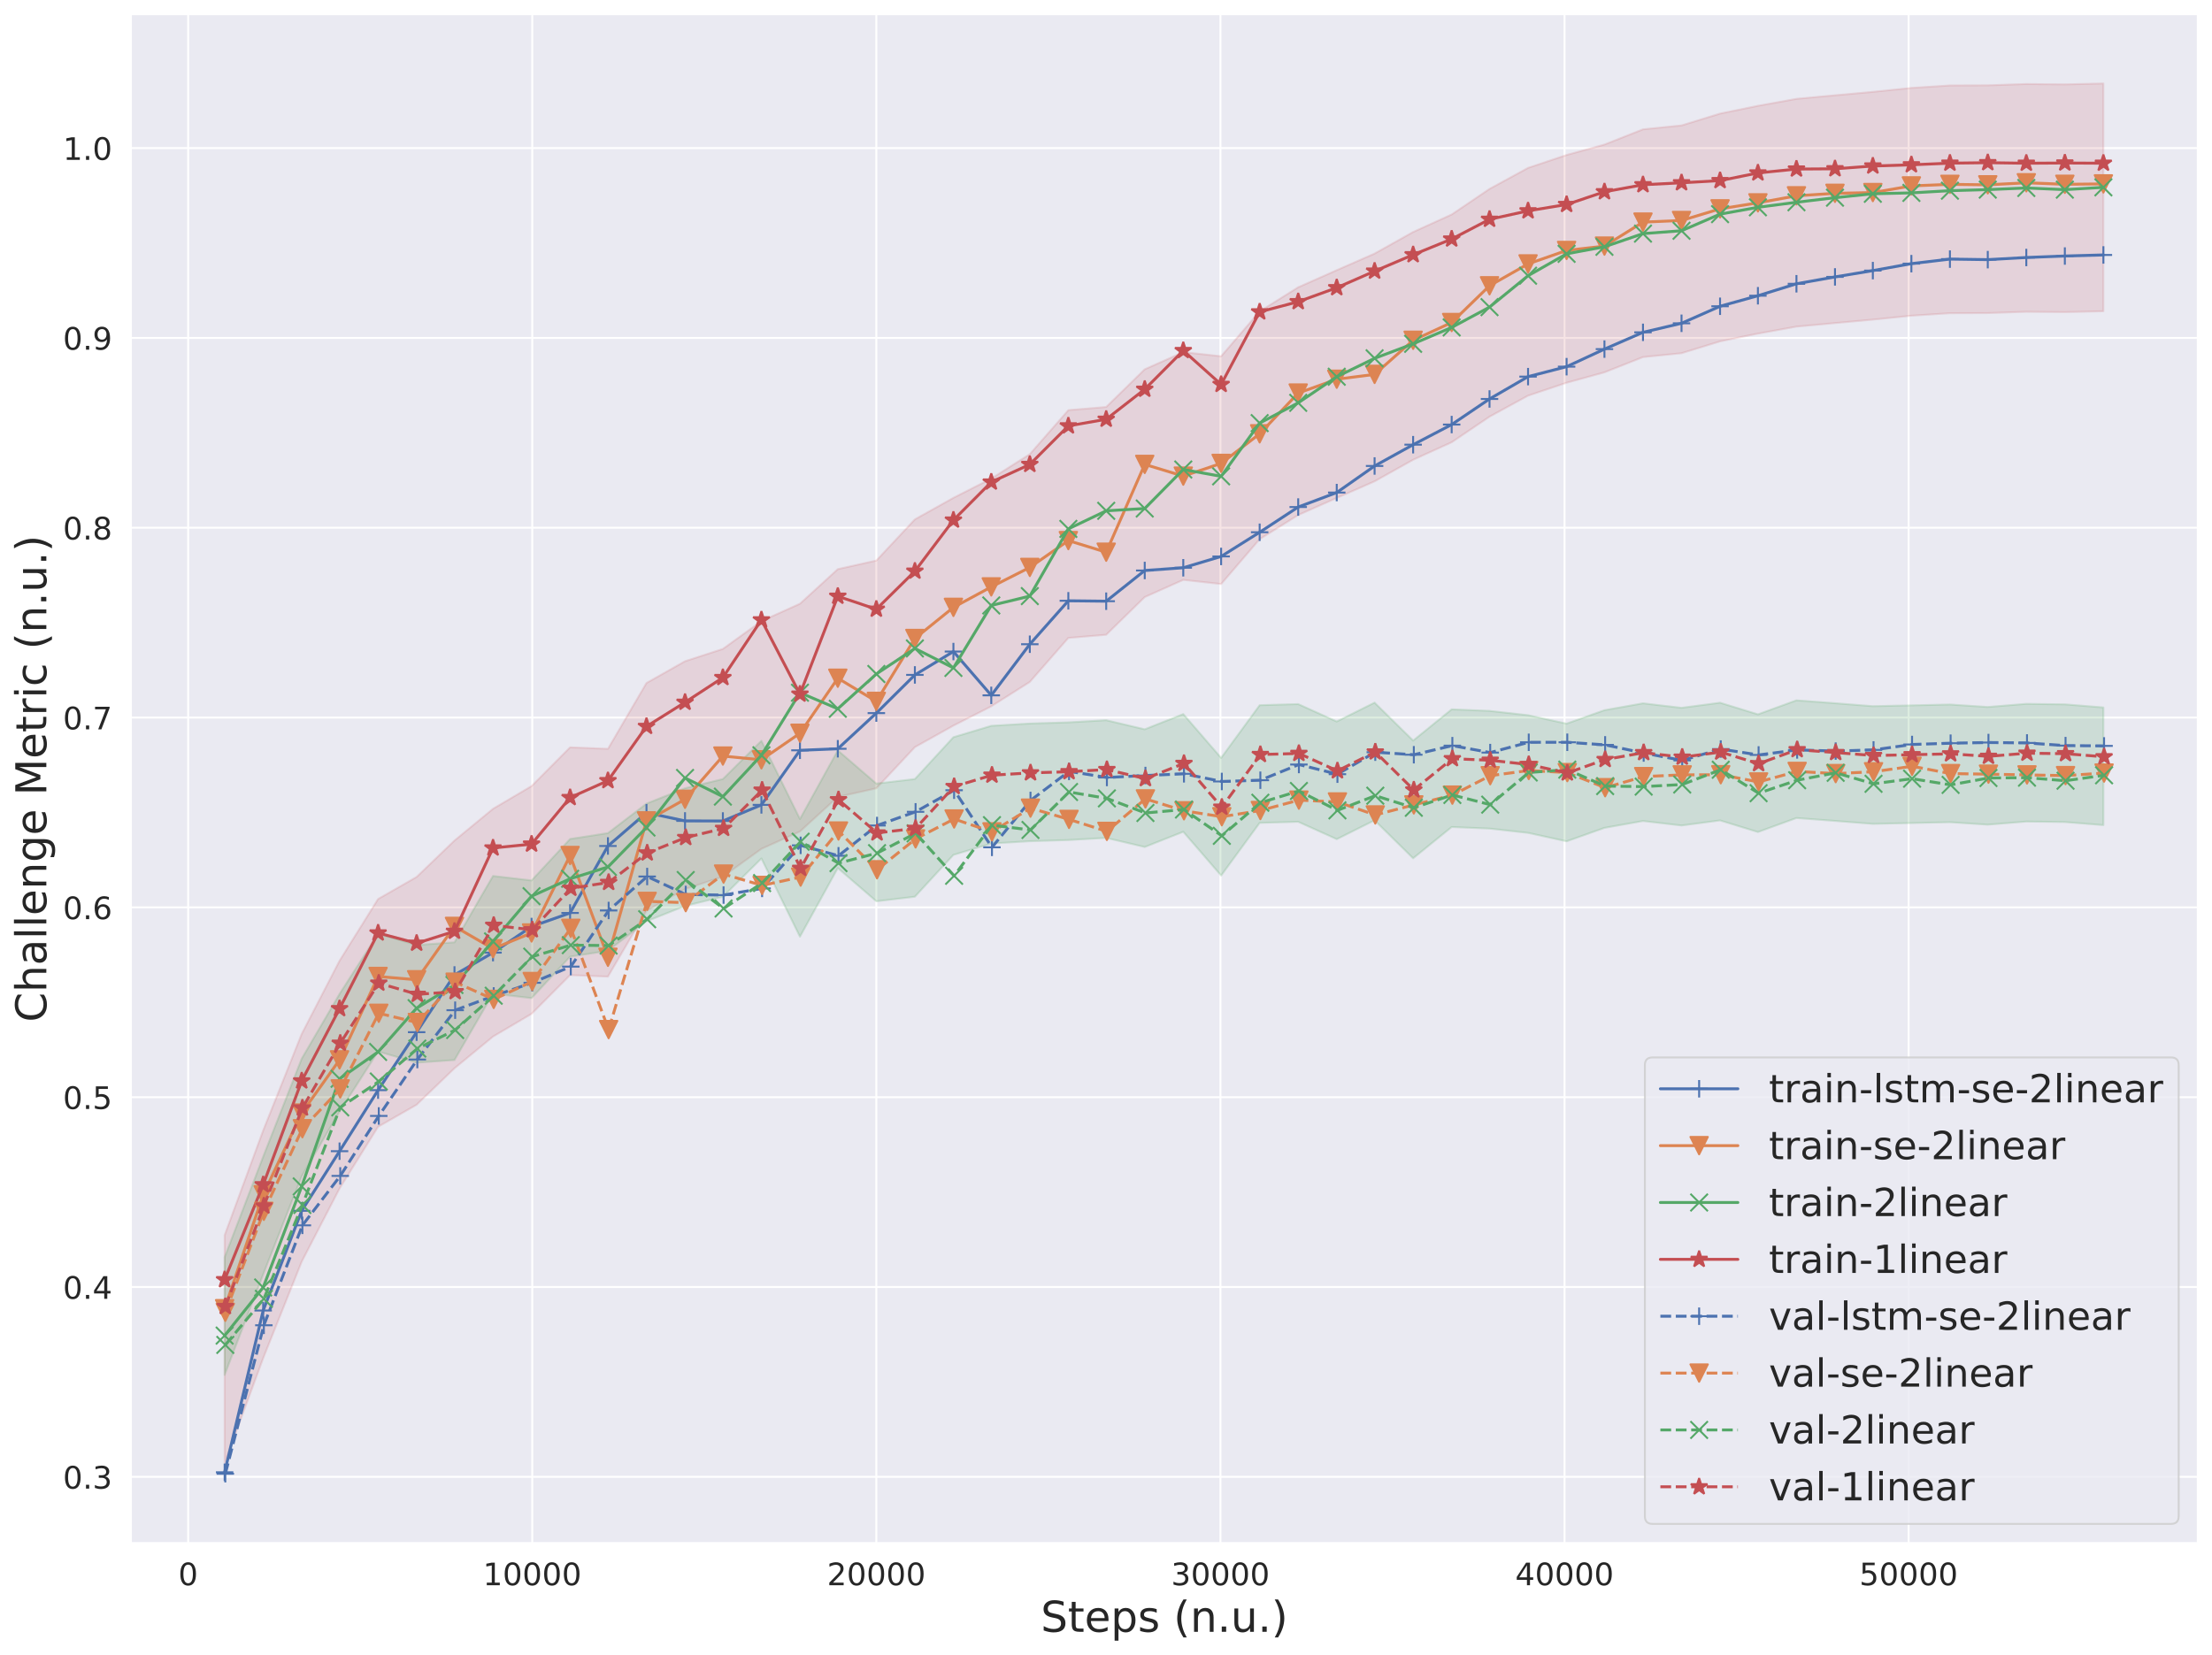 <?xml version="1.0" encoding="utf-8" standalone="no"?>
<!DOCTYPE svg PUBLIC "-//W3C//DTD SVG 1.1//EN"
  "http://www.w3.org/Graphics/SVG/1.1/DTD/svg11.dtd">
<!-- Created with matplotlib (https://matplotlib.org/) -->
<svg height="854.257pt" version="1.1" viewBox="0 0 1141.717 854.257" width="1141.717pt" xmlns="http://www.w3.org/2000/svg" xmlns:xlink="http://www.w3.org/1999/xlink">
 <defs>
  <style type="text/css">*{stroke-linecap:butt;stroke-linejoin:round;}</style>
 </defs>
 <g id="figure_1">
  <g id="patch_1">
   <path d="M 0 854.257 
L 1141.717 854.257 
L 1141.717 0 
L 0 0 
z
" style="fill:#ffffff;"/>
  </g>
  <g id="axes_1">
   <g id="patch_2">
    <path d="M 67.437 796.78 
L 1134.517 796.78 
L 1134.517 7.2 
L 67.437 7.2 
z
" style="fill:#eaeaf2;"/>
   </g>
   <g id="matplotlib.axis_1">
    <g id="xtick_1">
     <g id="line2d_1">
      <path clip-path="url(#pa85135023d)" d="M 97.114 796.78 
L 97.114 7.2 
" style="fill:none;stroke:#ffffff;stroke-linecap:round;"/>
     </g>
     <g id="text_1">
      <!-- 0 -->
      <g style="fill:#262626;" transform="translate(92.024 818.438)scale(0.16 -0.16)">
       <defs>
        <path d="M 31.781 66.406 
Q 24.172 66.406 20.328 58.906 
Q 16.5 51.422 16.5 36.375 
Q 16.5 21.391 20.328 13.891 
Q 24.172 6.391 31.781 6.391 
Q 39.453 6.391 43.281 13.891 
Q 47.125 21.391 47.125 36.375 
Q 47.125 51.422 43.281 58.906 
Q 39.453 66.406 31.781 66.406 
z
M 31.781 74.219 
Q 44.047 74.219 50.516 64.516 
Q 56.984 54.828 56.984 36.375 
Q 56.984 17.969 50.516 8.266 
Q 44.047 -1.422 31.781 -1.422 
Q 19.531 -1.422 13.062 8.266 
Q 6.594 17.969 6.594 36.375 
Q 6.594 54.828 13.062 64.516 
Q 19.531 74.219 31.781 74.219 
z
" id="DejaVuSans-48"/>
       </defs>
       <use xlink:href="#DejaVuSans-48"/>
      </g>
     </g>
    </g>
    <g id="xtick_2">
     <g id="line2d_2">
      <path clip-path="url(#pa85135023d)" d="M 274.718 796.78 
L 274.718 7.2 
" style="fill:none;stroke:#ffffff;stroke-linecap:round;"/>
     </g>
     <g id="text_2">
      <!-- 10000 -->
      <g style="fill:#262626;" transform="translate(249.268 818.438)scale(0.16 -0.16)">
       <defs>
        <path d="M 12.406 8.297 
L 28.516 8.297 
L 28.516 63.922 
L 10.984 60.406 
L 10.984 69.391 
L 28.422 72.906 
L 38.281 72.906 
L 38.281 8.297 
L 54.391 8.297 
L 54.391 0 
L 12.406 0 
z
" id="DejaVuSans-49"/>
       </defs>
       <use xlink:href="#DejaVuSans-49"/>
       <use x="63.623" xlink:href="#DejaVuSans-48"/>
       <use x="127.246" xlink:href="#DejaVuSans-48"/>
       <use x="190.869" xlink:href="#DejaVuSans-48"/>
       <use x="254.492" xlink:href="#DejaVuSans-48"/>
      </g>
     </g>
    </g>
    <g id="xtick_3">
     <g id="line2d_3">
      <path clip-path="url(#pa85135023d)" d="M 452.322 796.78 
L 452.322 7.2 
" style="fill:none;stroke:#ffffff;stroke-linecap:round;"/>
     </g>
     <g id="text_3">
      <!-- 20000 -->
      <g style="fill:#262626;" transform="translate(426.872 818.438)scale(0.16 -0.16)">
       <defs>
        <path d="M 19.188 8.297 
L 53.609 8.297 
L 53.609 0 
L 7.328 0 
L 7.328 8.297 
Q 12.938 14.109 22.625 23.891 
Q 32.328 33.688 34.812 36.531 
Q 39.547 41.844 41.422 45.531 
Q 43.312 49.219 43.312 52.781 
Q 43.312 58.594 39.234 62.25 
Q 35.156 65.922 28.609 65.922 
Q 23.969 65.922 18.812 64.312 
Q 13.672 62.703 7.812 59.422 
L 7.812 69.391 
Q 13.766 71.781 18.938 73 
Q 24.125 74.219 28.422 74.219 
Q 39.75 74.219 46.484 68.547 
Q 53.219 62.891 53.219 53.422 
Q 53.219 48.922 51.531 44.891 
Q 49.859 40.875 45.406 35.406 
Q 44.188 33.984 37.641 27.219 
Q 31.109 20.453 19.188 8.297 
z
" id="DejaVuSans-50"/>
       </defs>
       <use xlink:href="#DejaVuSans-50"/>
       <use x="63.623" xlink:href="#DejaVuSans-48"/>
       <use x="127.246" xlink:href="#DejaVuSans-48"/>
       <use x="190.869" xlink:href="#DejaVuSans-48"/>
       <use x="254.492" xlink:href="#DejaVuSans-48"/>
      </g>
     </g>
    </g>
    <g id="xtick_4">
     <g id="line2d_4">
      <path clip-path="url(#pa85135023d)" d="M 629.926 796.78 
L 629.926 7.2 
" style="fill:none;stroke:#ffffff;stroke-linecap:round;"/>
     </g>
     <g id="text_4">
      <!-- 30000 -->
      <g style="fill:#262626;" transform="translate(604.476 818.438)scale(0.16 -0.16)">
       <defs>
        <path d="M 40.578 39.312 
Q 47.656 37.797 51.625 33 
Q 55.609 28.219 55.609 21.188 
Q 55.609 10.406 48.188 4.484 
Q 40.766 -1.422 27.094 -1.422 
Q 22.516 -1.422 17.656 -0.516 
Q 12.797 0.391 7.625 2.203 
L 7.625 11.719 
Q 11.719 9.328 16.594 8.109 
Q 21.484 6.891 26.812 6.891 
Q 36.078 6.891 40.938 10.547 
Q 45.797 14.203 45.797 21.188 
Q 45.797 27.641 41.281 31.266 
Q 36.766 34.906 28.719 34.906 
L 20.219 34.906 
L 20.219 43.016 
L 29.109 43.016 
Q 36.375 43.016 40.234 45.922 
Q 44.094 48.828 44.094 54.297 
Q 44.094 59.906 40.109 62.906 
Q 36.141 65.922 28.719 65.922 
Q 24.656 65.922 20.016 65.031 
Q 15.375 64.156 9.812 62.312 
L 9.812 71.094 
Q 15.438 72.656 20.344 73.438 
Q 25.25 74.219 29.594 74.219 
Q 40.828 74.219 47.359 69.109 
Q 53.906 64.016 53.906 55.328 
Q 53.906 49.266 50.438 45.094 
Q 46.969 40.922 40.578 39.312 
z
" id="DejaVuSans-51"/>
       </defs>
       <use xlink:href="#DejaVuSans-51"/>
       <use x="63.623" xlink:href="#DejaVuSans-48"/>
       <use x="127.246" xlink:href="#DejaVuSans-48"/>
       <use x="190.869" xlink:href="#DejaVuSans-48"/>
       <use x="254.492" xlink:href="#DejaVuSans-48"/>
      </g>
     </g>
    </g>
    <g id="xtick_5">
     <g id="line2d_5">
      <path clip-path="url(#pa85135023d)" d="M 807.53 796.78 
L 807.53 7.2 
" style="fill:none;stroke:#ffffff;stroke-linecap:round;"/>
     </g>
     <g id="text_5">
      <!-- 40000 -->
      <g style="fill:#262626;" transform="translate(782.08 818.438)scale(0.16 -0.16)">
       <defs>
        <path d="M 37.797 64.312 
L 12.891 25.391 
L 37.797 25.391 
z
M 35.203 72.906 
L 47.609 72.906 
L 47.609 25.391 
L 58.016 25.391 
L 58.016 17.188 
L 47.609 17.188 
L 47.609 0 
L 37.797 0 
L 37.797 17.188 
L 4.891 17.188 
L 4.891 26.703 
z
" id="DejaVuSans-52"/>
       </defs>
       <use xlink:href="#DejaVuSans-52"/>
       <use x="63.623" xlink:href="#DejaVuSans-48"/>
       <use x="127.246" xlink:href="#DejaVuSans-48"/>
       <use x="190.869" xlink:href="#DejaVuSans-48"/>
       <use x="254.492" xlink:href="#DejaVuSans-48"/>
      </g>
     </g>
    </g>
    <g id="xtick_6">
     <g id="line2d_6">
      <path clip-path="url(#pa85135023d)" d="M 985.134 796.78 
L 985.134 7.2 
" style="fill:none;stroke:#ffffff;stroke-linecap:round;"/>
     </g>
     <g id="text_6">
      <!-- 50000 -->
      <g style="fill:#262626;" transform="translate(959.684 818.438)scale(0.16 -0.16)">
       <defs>
        <path d="M 10.797 72.906 
L 49.516 72.906 
L 49.516 64.594 
L 19.828 64.594 
L 19.828 46.734 
Q 21.969 47.469 24.109 47.828 
Q 26.266 48.188 28.422 48.188 
Q 40.625 48.188 47.75 41.5 
Q 54.891 34.812 54.891 23.391 
Q 54.891 11.625 47.562 5.094 
Q 40.234 -1.422 26.906 -1.422 
Q 22.312 -1.422 17.547 -0.641 
Q 12.797 0.141 7.719 1.703 
L 7.719 11.625 
Q 12.109 9.234 16.797 8.062 
Q 21.484 6.891 26.703 6.891 
Q 35.156 6.891 40.078 11.328 
Q 45.016 15.766 45.016 23.391 
Q 45.016 31 40.078 35.438 
Q 35.156 39.891 26.703 39.891 
Q 22.75 39.891 18.812 39.016 
Q 14.891 38.141 10.797 36.281 
z
" id="DejaVuSans-53"/>
       </defs>
       <use xlink:href="#DejaVuSans-53"/>
       <use x="63.623" xlink:href="#DejaVuSans-48"/>
       <use x="127.246" xlink:href="#DejaVuSans-48"/>
       <use x="190.869" xlink:href="#DejaVuSans-48"/>
       <use x="254.492" xlink:href="#DejaVuSans-48"/>
      </g>
     </g>
    </g>
    <g id="text_7">
     <!-- Steps (n.u.) -->
     <g style="fill:#262626;" transform="translate(537.185 842.482)scale(0.22 -0.22)">
      <defs>
       <path d="M 53.516 70.516 
L 53.516 60.891 
Q 47.906 63.578 42.922 64.891 
Q 37.938 66.219 33.297 66.219 
Q 25.25 66.219 20.875 63.094 
Q 16.5 59.969 16.5 54.203 
Q 16.5 49.359 19.406 46.891 
Q 22.312 44.438 30.422 42.922 
L 36.375 41.703 
Q 47.406 39.594 52.656 34.297 
Q 57.906 29 57.906 20.125 
Q 57.906 9.516 50.797 4.047 
Q 43.703 -1.422 29.984 -1.422 
Q 24.812 -1.422 18.969 -0.25 
Q 13.141 0.922 6.891 3.219 
L 6.891 13.375 
Q 12.891 10.016 18.656 8.297 
Q 24.422 6.594 29.984 6.594 
Q 38.422 6.594 43.016 9.906 
Q 47.609 13.234 47.609 19.391 
Q 47.609 24.75 44.312 27.781 
Q 41.016 30.812 33.5 32.328 
L 27.484 33.5 
Q 16.453 35.688 11.516 40.375 
Q 6.594 45.062 6.594 53.422 
Q 6.594 63.094 13.406 68.656 
Q 20.219 74.219 32.172 74.219 
Q 37.312 74.219 42.625 73.281 
Q 47.953 72.359 53.516 70.516 
z
" id="DejaVuSans-83"/>
       <path d="M 18.312 70.219 
L 18.312 54.688 
L 36.812 54.688 
L 36.812 47.703 
L 18.312 47.703 
L 18.312 18.016 
Q 18.312 11.328 20.141 9.422 
Q 21.969 7.516 27.594 7.516 
L 36.812 7.516 
L 36.812 0 
L 27.594 0 
Q 17.188 0 13.234 3.875 
Q 9.281 7.766 9.281 18.016 
L 9.281 47.703 
L 2.688 47.703 
L 2.688 54.688 
L 9.281 54.688 
L 9.281 70.219 
z
" id="DejaVuSans-116"/>
       <path d="M 56.203 29.594 
L 56.203 25.203 
L 14.891 25.203 
Q 15.484 15.922 20.484 11.062 
Q 25.484 6.203 34.422 6.203 
Q 39.594 6.203 44.453 7.469 
Q 49.312 8.734 54.109 11.281 
L 54.109 2.781 
Q 49.266 0.734 44.188 -0.344 
Q 39.109 -1.422 33.891 -1.422 
Q 20.797 -1.422 13.156 6.188 
Q 5.516 13.812 5.516 26.812 
Q 5.516 40.234 12.766 48.109 
Q 20.016 56 32.328 56 
Q 43.359 56 49.781 48.891 
Q 56.203 41.797 56.203 29.594 
z
M 47.219 32.234 
Q 47.125 39.594 43.094 43.984 
Q 39.062 48.391 32.422 48.391 
Q 24.906 48.391 20.391 44.141 
Q 15.875 39.891 15.188 32.172 
z
" id="DejaVuSans-101"/>
       <path d="M 18.109 8.203 
L 18.109 -20.797 
L 9.078 -20.797 
L 9.078 54.688 
L 18.109 54.688 
L 18.109 46.391 
Q 20.953 51.266 25.266 53.625 
Q 29.594 56 35.594 56 
Q 45.562 56 51.781 48.094 
Q 58.016 40.188 58.016 27.297 
Q 58.016 14.406 51.781 6.484 
Q 45.562 -1.422 35.594 -1.422 
Q 29.594 -1.422 25.266 0.953 
Q 20.953 3.328 18.109 8.203 
z
M 48.688 27.297 
Q 48.688 37.203 44.609 42.844 
Q 40.531 48.484 33.406 48.484 
Q 26.266 48.484 22.188 42.844 
Q 18.109 37.203 18.109 27.297 
Q 18.109 17.391 22.188 11.75 
Q 26.266 6.109 33.406 6.109 
Q 40.531 6.109 44.609 11.75 
Q 48.688 17.391 48.688 27.297 
z
" id="DejaVuSans-112"/>
       <path d="M 44.281 53.078 
L 44.281 44.578 
Q 40.484 46.531 36.375 47.5 
Q 32.281 48.484 27.875 48.484 
Q 21.188 48.484 17.844 46.438 
Q 14.5 44.391 14.5 40.281 
Q 14.5 37.156 16.891 35.375 
Q 19.281 33.594 26.516 31.984 
L 29.594 31.297 
Q 39.156 29.25 43.188 25.516 
Q 47.219 21.781 47.219 15.094 
Q 47.219 7.469 41.188 3.016 
Q 35.156 -1.422 24.609 -1.422 
Q 20.219 -1.422 15.453 -0.562 
Q 10.688 0.297 5.422 2 
L 5.422 11.281 
Q 10.406 8.688 15.234 7.391 
Q 20.062 6.109 24.812 6.109 
Q 31.156 6.109 34.562 8.281 
Q 37.984 10.453 37.984 14.406 
Q 37.984 18.062 35.516 20.016 
Q 33.062 21.969 24.703 23.781 
L 21.578 24.516 
Q 13.234 26.266 9.516 29.906 
Q 5.812 33.547 5.812 39.891 
Q 5.812 47.609 11.281 51.797 
Q 16.75 56 26.812 56 
Q 31.781 56 36.172 55.266 
Q 40.578 54.547 44.281 53.078 
z
" id="DejaVuSans-115"/>
       <path id="DejaVuSans-32"/>
       <path d="M 31 75.875 
Q 24.469 64.656 21.281 53.656 
Q 18.109 42.672 18.109 31.391 
Q 18.109 20.125 21.312 9.062 
Q 24.516 -2 31 -13.188 
L 23.188 -13.188 
Q 15.875 -1.703 12.234 9.375 
Q 8.594 20.453 8.594 31.391 
Q 8.594 42.281 12.203 53.312 
Q 15.828 64.359 23.188 75.875 
z
" id="DejaVuSans-40"/>
       <path d="M 54.891 33.016 
L 54.891 0 
L 45.906 0 
L 45.906 32.719 
Q 45.906 40.484 42.875 44.328 
Q 39.844 48.188 33.797 48.188 
Q 26.516 48.188 22.312 43.547 
Q 18.109 38.922 18.109 30.906 
L 18.109 0 
L 9.078 0 
L 9.078 54.688 
L 18.109 54.688 
L 18.109 46.188 
Q 21.344 51.125 25.703 53.562 
Q 30.078 56 35.797 56 
Q 45.219 56 50.047 50.172 
Q 54.891 44.344 54.891 33.016 
z
" id="DejaVuSans-110"/>
       <path d="M 10.688 12.406 
L 21 12.406 
L 21 0 
L 10.688 0 
z
" id="DejaVuSans-46"/>
       <path d="M 8.5 21.578 
L 8.5 54.688 
L 17.484 54.688 
L 17.484 21.922 
Q 17.484 14.156 20.5 10.266 
Q 23.531 6.391 29.594 6.391 
Q 36.859 6.391 41.078 11.031 
Q 45.312 15.672 45.312 23.688 
L 45.312 54.688 
L 54.297 54.688 
L 54.297 0 
L 45.312 0 
L 45.312 8.406 
Q 42.047 3.422 37.719 1 
Q 33.406 -1.422 27.688 -1.422 
Q 18.266 -1.422 13.375 4.438 
Q 8.5 10.297 8.5 21.578 
z
M 31.109 56 
z
" id="DejaVuSans-117"/>
       <path d="M 8.016 75.875 
L 15.828 75.875 
Q 23.141 64.359 26.781 53.312 
Q 30.422 42.281 30.422 31.391 
Q 30.422 20.453 26.781 9.375 
Q 23.141 -1.703 15.828 -13.188 
L 8.016 -13.188 
Q 14.5 -2 17.703 9.062 
Q 20.906 20.125 20.906 31.391 
Q 20.906 42.672 17.703 53.656 
Q 14.5 64.656 8.016 75.875 
z
" id="DejaVuSans-41"/>
      </defs>
      <use xlink:href="#DejaVuSans-83"/>
      <use x="63.477" xlink:href="#DejaVuSans-116"/>
      <use x="102.686" xlink:href="#DejaVuSans-101"/>
      <use x="164.209" xlink:href="#DejaVuSans-112"/>
      <use x="227.686" xlink:href="#DejaVuSans-115"/>
      <use x="279.785" xlink:href="#DejaVuSans-32"/>
      <use x="311.572" xlink:href="#DejaVuSans-40"/>
      <use x="350.586" xlink:href="#DejaVuSans-110"/>
      <use x="413.965" xlink:href="#DejaVuSans-46"/>
      <use x="445.752" xlink:href="#DejaVuSans-117"/>
      <use x="509.131" xlink:href="#DejaVuSans-46"/>
      <use x="540.918" xlink:href="#DejaVuSans-41"/>
     </g>
    </g>
   </g>
   <g id="matplotlib.axis_2">
    <g id="ytick_1">
     <g id="line2d_7">
      <path clip-path="url(#pa85135023d)" d="M 67.437 762.477 
L 1134.517 762.477 
" style="fill:none;stroke:#ffffff;stroke-linecap:round;"/>
     </g>
     <g id="text_8">
      <!-- 0.3 -->
      <g style="fill:#262626;" transform="translate(32.492 768.556)scale(0.16 -0.16)">
       <use xlink:href="#DejaVuSans-48"/>
       <use x="63.623" xlink:href="#DejaVuSans-46"/>
       <use x="95.41" xlink:href="#DejaVuSans-51"/>
      </g>
     </g>
    </g>
    <g id="ytick_2">
     <g id="line2d_8">
      <path clip-path="url(#pa85135023d)" d="M 67.437 664.474 
L 1134.517 664.474 
" style="fill:none;stroke:#ffffff;stroke-linecap:round;"/>
     </g>
     <g id="text_9">
      <!-- 0.4 -->
      <g style="fill:#262626;" transform="translate(32.492 670.553)scale(0.16 -0.16)">
       <use xlink:href="#DejaVuSans-48"/>
       <use x="63.623" xlink:href="#DejaVuSans-46"/>
       <use x="95.41" xlink:href="#DejaVuSans-52"/>
      </g>
     </g>
    </g>
    <g id="ytick_3">
     <g id="line2d_9">
      <path clip-path="url(#pa85135023d)" d="M 67.437 566.471 
L 1134.517 566.471 
" style="fill:none;stroke:#ffffff;stroke-linecap:round;"/>
     </g>
     <g id="text_10">
      <!-- 0.5 -->
      <g style="fill:#262626;" transform="translate(32.492 572.55)scale(0.16 -0.16)">
       <use xlink:href="#DejaVuSans-48"/>
       <use x="63.623" xlink:href="#DejaVuSans-46"/>
       <use x="95.41" xlink:href="#DejaVuSans-53"/>
      </g>
     </g>
    </g>
    <g id="ytick_4">
     <g id="line2d_10">
      <path clip-path="url(#pa85135023d)" d="M 67.437 468.468 
L 1134.517 468.468 
" style="fill:none;stroke:#ffffff;stroke-linecap:round;"/>
     </g>
     <g id="text_11">
      <!-- 0.6 -->
      <g style="fill:#262626;" transform="translate(32.492 474.547)scale(0.16 -0.16)">
       <defs>
        <path d="M 33.016 40.375 
Q 26.375 40.375 22.484 35.828 
Q 18.609 31.297 18.609 23.391 
Q 18.609 15.531 22.484 10.953 
Q 26.375 6.391 33.016 6.391 
Q 39.656 6.391 43.531 10.953 
Q 47.406 15.531 47.406 23.391 
Q 47.406 31.297 43.531 35.828 
Q 39.656 40.375 33.016 40.375 
z
M 52.594 71.297 
L 52.594 62.312 
Q 48.875 64.062 45.094 64.984 
Q 41.312 65.922 37.594 65.922 
Q 27.828 65.922 22.672 59.328 
Q 17.531 52.734 16.797 39.406 
Q 19.672 43.656 24.016 45.922 
Q 28.375 48.188 33.594 48.188 
Q 44.578 48.188 50.953 41.516 
Q 57.328 34.859 57.328 23.391 
Q 57.328 12.156 50.688 5.359 
Q 44.047 -1.422 33.016 -1.422 
Q 20.359 -1.422 13.672 8.266 
Q 6.984 17.969 6.984 36.375 
Q 6.984 53.656 15.188 63.938 
Q 23.391 74.219 37.203 74.219 
Q 40.922 74.219 44.703 73.484 
Q 48.484 72.75 52.594 71.297 
z
" id="DejaVuSans-54"/>
       </defs>
       <use xlink:href="#DejaVuSans-48"/>
       <use x="63.623" xlink:href="#DejaVuSans-46"/>
       <use x="95.41" xlink:href="#DejaVuSans-54"/>
      </g>
     </g>
    </g>
    <g id="ytick_5">
     <g id="line2d_11">
      <path clip-path="url(#pa85135023d)" d="M 67.437 370.465 
L 1134.517 370.465 
" style="fill:none;stroke:#ffffff;stroke-linecap:round;"/>
     </g>
     <g id="text_12">
      <!-- 0.7 -->
      <g style="fill:#262626;" transform="translate(32.492 376.544)scale(0.16 -0.16)">
       <defs>
        <path d="M 8.203 72.906 
L 55.078 72.906 
L 55.078 68.703 
L 28.609 0 
L 18.312 0 
L 43.219 64.594 
L 8.203 64.594 
z
" id="DejaVuSans-55"/>
       </defs>
       <use xlink:href="#DejaVuSans-48"/>
       <use x="63.623" xlink:href="#DejaVuSans-46"/>
       <use x="95.41" xlink:href="#DejaVuSans-55"/>
      </g>
     </g>
    </g>
    <g id="ytick_6">
     <g id="line2d_12">
      <path clip-path="url(#pa85135023d)" d="M 67.437 272.462 
L 1134.517 272.462 
" style="fill:none;stroke:#ffffff;stroke-linecap:round;"/>
     </g>
     <g id="text_13">
      <!-- 0.8 -->
      <g style="fill:#262626;" transform="translate(32.492 278.541)scale(0.16 -0.16)">
       <defs>
        <path d="M 31.781 34.625 
Q 24.75 34.625 20.719 30.859 
Q 16.703 27.094 16.703 20.516 
Q 16.703 13.922 20.719 10.156 
Q 24.75 6.391 31.781 6.391 
Q 38.812 6.391 42.859 10.172 
Q 46.922 13.969 46.922 20.516 
Q 46.922 27.094 42.891 30.859 
Q 38.875 34.625 31.781 34.625 
z
M 21.922 38.812 
Q 15.578 40.375 12.031 44.719 
Q 8.5 49.078 8.5 55.328 
Q 8.5 64.062 14.719 69.141 
Q 20.953 74.219 31.781 74.219 
Q 42.672 74.219 48.875 69.141 
Q 55.078 64.062 55.078 55.328 
Q 55.078 49.078 51.531 44.719 
Q 48 40.375 41.703 38.812 
Q 48.828 37.156 52.797 32.312 
Q 56.781 27.484 56.781 20.516 
Q 56.781 9.906 50.312 4.234 
Q 43.844 -1.422 31.781 -1.422 
Q 19.734 -1.422 13.25 4.234 
Q 6.781 9.906 6.781 20.516 
Q 6.781 27.484 10.781 32.312 
Q 14.797 37.156 21.922 38.812 
z
M 18.312 54.391 
Q 18.312 48.734 21.844 45.562 
Q 25.391 42.391 31.781 42.391 
Q 38.141 42.391 41.719 45.562 
Q 45.312 48.734 45.312 54.391 
Q 45.312 60.062 41.719 63.234 
Q 38.141 66.406 31.781 66.406 
Q 25.391 66.406 21.844 63.234 
Q 18.312 60.062 18.312 54.391 
z
" id="DejaVuSans-56"/>
       </defs>
       <use xlink:href="#DejaVuSans-48"/>
       <use x="63.623" xlink:href="#DejaVuSans-46"/>
       <use x="95.41" xlink:href="#DejaVuSans-56"/>
      </g>
     </g>
    </g>
    <g id="ytick_7">
     <g id="line2d_13">
      <path clip-path="url(#pa85135023d)" d="M 67.437 174.459 
L 1134.517 174.459 
" style="fill:none;stroke:#ffffff;stroke-linecap:round;"/>
     </g>
     <g id="text_14">
      <!-- 0.9 -->
      <g style="fill:#262626;" transform="translate(32.492 180.538)scale(0.16 -0.16)">
       <defs>
        <path d="M 10.984 1.516 
L 10.984 10.5 
Q 14.703 8.734 18.5 7.812 
Q 22.312 6.891 25.984 6.891 
Q 35.75 6.891 40.891 13.453 
Q 46.047 20.016 46.781 33.406 
Q 43.953 29.203 39.594 26.953 
Q 35.25 24.703 29.984 24.703 
Q 19.047 24.703 12.672 31.312 
Q 6.297 37.938 6.297 49.422 
Q 6.297 60.641 12.938 67.422 
Q 19.578 74.219 30.609 74.219 
Q 43.266 74.219 49.922 64.516 
Q 56.594 54.828 56.594 36.375 
Q 56.594 19.141 48.406 8.859 
Q 40.234 -1.422 26.422 -1.422 
Q 22.703 -1.422 18.891 -0.688 
Q 15.094 0.047 10.984 1.516 
z
M 30.609 32.422 
Q 37.25 32.422 41.125 36.953 
Q 45.016 41.5 45.016 49.422 
Q 45.016 57.281 41.125 61.844 
Q 37.25 66.406 30.609 66.406 
Q 23.969 66.406 20.094 61.844 
Q 16.219 57.281 16.219 49.422 
Q 16.219 41.5 20.094 36.953 
Q 23.969 32.422 30.609 32.422 
z
" id="DejaVuSans-57"/>
       </defs>
       <use xlink:href="#DejaVuSans-48"/>
       <use x="63.623" xlink:href="#DejaVuSans-46"/>
       <use x="95.41" xlink:href="#DejaVuSans-57"/>
      </g>
     </g>
    </g>
    <g id="ytick_8">
     <g id="line2d_14">
      <path clip-path="url(#pa85135023d)" d="M 67.437 76.456 
L 1134.517 76.456 
" style="fill:none;stroke:#ffffff;stroke-linecap:round;"/>
     </g>
     <g id="text_15">
      <!-- 1.0 -->
      <g style="fill:#262626;" transform="translate(32.492 82.535)scale(0.16 -0.16)">
       <use xlink:href="#DejaVuSans-49"/>
       <use x="63.623" xlink:href="#DejaVuSans-46"/>
       <use x="95.41" xlink:href="#DejaVuSans-48"/>
      </g>
     </g>
    </g>
    <g id="text_16">
     <!-- Challenge Metric (n.u.) -->
     <g style="fill:#262626;" transform="translate(23.917 527.694)rotate(-90)scale(0.22 -0.22)">
      <defs>
       <path d="M 64.406 67.281 
L 64.406 56.891 
Q 59.422 61.531 53.781 63.812 
Q 48.141 66.109 41.797 66.109 
Q 29.297 66.109 22.656 58.469 
Q 16.016 50.828 16.016 36.375 
Q 16.016 21.969 22.656 14.328 
Q 29.297 6.688 41.797 6.688 
Q 48.141 6.688 53.781 8.984 
Q 59.422 11.281 64.406 15.922 
L 64.406 5.609 
Q 59.234 2.094 53.438 0.328 
Q 47.656 -1.422 41.219 -1.422 
Q 24.656 -1.422 15.125 8.703 
Q 5.609 18.844 5.609 36.375 
Q 5.609 53.953 15.125 64.078 
Q 24.656 74.219 41.219 74.219 
Q 47.75 74.219 53.531 72.484 
Q 59.328 70.75 64.406 67.281 
z
" id="DejaVuSans-67"/>
       <path d="M 54.891 33.016 
L 54.891 0 
L 45.906 0 
L 45.906 32.719 
Q 45.906 40.484 42.875 44.328 
Q 39.844 48.188 33.797 48.188 
Q 26.516 48.188 22.312 43.547 
Q 18.109 38.922 18.109 30.906 
L 18.109 0 
L 9.078 0 
L 9.078 75.984 
L 18.109 75.984 
L 18.109 46.188 
Q 21.344 51.125 25.703 53.562 
Q 30.078 56 35.797 56 
Q 45.219 56 50.047 50.172 
Q 54.891 44.344 54.891 33.016 
z
" id="DejaVuSans-104"/>
       <path d="M 34.281 27.484 
Q 23.391 27.484 19.188 25 
Q 14.984 22.516 14.984 16.5 
Q 14.984 11.719 18.141 8.906 
Q 21.297 6.109 26.703 6.109 
Q 34.188 6.109 38.703 11.406 
Q 43.219 16.703 43.219 25.484 
L 43.219 27.484 
z
M 52.203 31.203 
L 52.203 0 
L 43.219 0 
L 43.219 8.297 
Q 40.141 3.328 35.547 0.953 
Q 30.953 -1.422 24.312 -1.422 
Q 15.922 -1.422 10.953 3.297 
Q 6 8.016 6 15.922 
Q 6 25.141 12.172 29.828 
Q 18.359 34.516 30.609 34.516 
L 43.219 34.516 
L 43.219 35.406 
Q 43.219 41.609 39.141 45 
Q 35.062 48.391 27.688 48.391 
Q 23 48.391 18.547 47.266 
Q 14.109 46.141 10.016 43.891 
L 10.016 52.203 
Q 14.938 54.109 19.578 55.047 
Q 24.219 56 28.609 56 
Q 40.484 56 46.344 49.844 
Q 52.203 43.703 52.203 31.203 
z
" id="DejaVuSans-97"/>
       <path d="M 9.422 75.984 
L 18.406 75.984 
L 18.406 0 
L 9.422 0 
z
" id="DejaVuSans-108"/>
       <path d="M 45.406 27.984 
Q 45.406 37.75 41.375 43.109 
Q 37.359 48.484 30.078 48.484 
Q 22.859 48.484 18.828 43.109 
Q 14.797 37.75 14.797 27.984 
Q 14.797 18.266 18.828 12.891 
Q 22.859 7.516 30.078 7.516 
Q 37.359 7.516 41.375 12.891 
Q 45.406 18.266 45.406 27.984 
z
M 54.391 6.781 
Q 54.391 -7.172 48.188 -13.984 
Q 42 -20.797 29.203 -20.797 
Q 24.469 -20.797 20.266 -20.094 
Q 16.062 -19.391 12.109 -17.922 
L 12.109 -9.188 
Q 16.062 -11.328 19.922 -12.344 
Q 23.781 -13.375 27.781 -13.375 
Q 36.625 -13.375 41.016 -8.766 
Q 45.406 -4.156 45.406 5.172 
L 45.406 9.625 
Q 42.625 4.781 38.281 2.391 
Q 33.938 0 27.875 0 
Q 17.828 0 11.672 7.656 
Q 5.516 15.328 5.516 27.984 
Q 5.516 40.672 11.672 48.328 
Q 17.828 56 27.875 56 
Q 33.938 56 38.281 53.609 
Q 42.625 51.219 45.406 46.391 
L 45.406 54.688 
L 54.391 54.688 
z
" id="DejaVuSans-103"/>
       <path d="M 9.812 72.906 
L 24.516 72.906 
L 43.109 23.297 
L 61.812 72.906 
L 76.516 72.906 
L 76.516 0 
L 66.891 0 
L 66.891 64.016 
L 48.094 14.016 
L 38.188 14.016 
L 19.391 64.016 
L 19.391 0 
L 9.812 0 
z
" id="DejaVuSans-77"/>
       <path d="M 41.109 46.297 
Q 39.594 47.172 37.812 47.578 
Q 36.031 48 33.891 48 
Q 26.266 48 22.188 43.047 
Q 18.109 38.094 18.109 28.812 
L 18.109 0 
L 9.078 0 
L 9.078 54.688 
L 18.109 54.688 
L 18.109 46.188 
Q 20.953 51.172 25.484 53.578 
Q 30.031 56 36.531 56 
Q 37.453 56 38.578 55.875 
Q 39.703 55.766 41.062 55.516 
z
" id="DejaVuSans-114"/>
       <path d="M 9.422 54.688 
L 18.406 54.688 
L 18.406 0 
L 9.422 0 
z
M 9.422 75.984 
L 18.406 75.984 
L 18.406 64.594 
L 9.422 64.594 
z
" id="DejaVuSans-105"/>
       <path d="M 48.781 52.594 
L 48.781 44.188 
Q 44.969 46.297 41.141 47.344 
Q 37.312 48.391 33.406 48.391 
Q 24.656 48.391 19.812 42.844 
Q 14.984 37.312 14.984 27.297 
Q 14.984 17.281 19.812 11.734 
Q 24.656 6.203 33.406 6.203 
Q 37.312 6.203 41.141 7.25 
Q 44.969 8.297 48.781 10.406 
L 48.781 2.094 
Q 45.016 0.344 40.984 -0.531 
Q 36.969 -1.422 32.422 -1.422 
Q 20.062 -1.422 12.781 6.344 
Q 5.516 14.109 5.516 27.297 
Q 5.516 40.672 12.859 48.328 
Q 20.219 56 33.016 56 
Q 37.156 56 41.109 55.141 
Q 45.062 54.297 48.781 52.594 
z
" id="DejaVuSans-99"/>
      </defs>
      <use xlink:href="#DejaVuSans-67"/>
      <use x="69.824" xlink:href="#DejaVuSans-104"/>
      <use x="133.203" xlink:href="#DejaVuSans-97"/>
      <use x="194.482" xlink:href="#DejaVuSans-108"/>
      <use x="222.266" xlink:href="#DejaVuSans-108"/>
      <use x="250.049" xlink:href="#DejaVuSans-101"/>
      <use x="311.572" xlink:href="#DejaVuSans-110"/>
      <use x="374.951" xlink:href="#DejaVuSans-103"/>
      <use x="438.428" xlink:href="#DejaVuSans-101"/>
      <use x="499.951" xlink:href="#DejaVuSans-32"/>
      <use x="531.738" xlink:href="#DejaVuSans-77"/>
      <use x="618.018" xlink:href="#DejaVuSans-101"/>
      <use x="679.541" xlink:href="#DejaVuSans-116"/>
      <use x="718.75" xlink:href="#DejaVuSans-114"/>
      <use x="759.863" xlink:href="#DejaVuSans-105"/>
      <use x="787.646" xlink:href="#DejaVuSans-99"/>
      <use x="842.627" xlink:href="#DejaVuSans-32"/>
      <use x="874.414" xlink:href="#DejaVuSans-40"/>
      <use x="913.428" xlink:href="#DejaVuSans-110"/>
      <use x="976.807" xlink:href="#DejaVuSans-46"/>
      <use x="1008.594" xlink:href="#DejaVuSans-117"/>
      <use x="1071.973" xlink:href="#DejaVuSans-46"/>
      <use x="1103.76" xlink:href="#DejaVuSans-41"/>
     </g>
    </g>
   </g>
   <g id="PolyCollection_1">
    <defs>
     <path d="M 115.941 -216.543 
L 115.941 -98.94 
L 135.832 -152.998 
L 155.724 -202.86 
L 175.26 -240.637 
L 195.152 -272.515 
L 215.044 -283.897 
L 234.58 -302.707 
L 254.472 -319.083 
L 274.363 -330.814 
L 294.255 -350.821 
L 313.791 -350.037 
L 333.683 -384.031 
L 353.575 -395.274 
L 373.111 -401.625 
L 393.003 -416 
L 412.894 -424.961 
L 432.431 -442.823 
L 452.322 -447.261 
L 472.214 -468.517 
L 492.106 -479.626 
L 511.642 -489.584 
L 531.534 -502.178 
L 551.425 -524.898 
L 570.962 -526.536 
L 590.853 -545.999 
L 610.745 -554.871 
L 630.282 -552.719 
L 650.173 -575.89 
L 670.065 -588.345 
L 689.956 -597.172 
L 709.493 -605.742 
L 729.385 -616.878 
L 749.276 -625.913 
L 768.813 -639.127 
L 788.704 -649.979 
L 808.596 -656.647 
L 828.132 -662.02 
L 848.024 -669.891 
L 867.916 -671.893 
L 887.807 -678.018 
L 907.344 -682.025 
L 927.235 -685.626 
L 947.127 -687.458 
L 966.663 -689.233 
L 986.555 -691.262 
L 1006.447 -692.546 
L 1025.983 -692.613 
L 1045.875 -693.293 
L 1065.766 -693.109 
L 1085.658 -693.563 
L 1085.658 -811.167 
L 1085.658 -811.167 
L 1065.766 -810.712 
L 1045.875 -810.897 
L 1025.983 -810.217 
L 1006.447 -810.15 
L 986.555 -808.865 
L 966.663 -806.836 
L 947.127 -805.062 
L 927.235 -803.23 
L 907.344 -799.628 
L 887.807 -795.622 
L 867.916 -789.496 
L 848.024 -787.494 
L 828.132 -779.624 
L 808.596 -774.251 
L 788.704 -767.582 
L 768.813 -756.73 
L 749.276 -743.517 
L 729.385 -734.482 
L 709.493 -723.345 
L 689.956 -714.776 
L 670.065 -705.949 
L 650.173 -693.494 
L 630.282 -670.323 
L 610.745 -672.474 
L 590.853 -663.602 
L 570.962 -644.14 
L 551.425 -642.502 
L 531.534 -619.782 
L 511.642 -607.188 
L 492.106 -597.23 
L 472.214 -586.121 
L 452.322 -564.864 
L 432.431 -560.427 
L 412.894 -542.564 
L 393.003 -533.604 
L 373.111 -519.228 
L 353.575 -512.878 
L 333.683 -501.635 
L 313.791 -467.64 
L 294.255 -468.424 
L 274.363 -448.418 
L 254.472 -436.686 
L 234.58 -420.311 
L 215.044 -401.5 
L 195.152 -390.119 
L 175.26 -358.241 
L 155.724 -320.464 
L 135.832 -270.601 
L 115.941 -216.543 
z
" id="mf6dd081991" style="stroke:#c44e52;stroke-opacity:0.15;"/>
    </defs>
    <g clip-path="url(#pa85135023d)">
     <use style="fill:#c44e52;fill-opacity:0.15;stroke:#c44e52;stroke-opacity:0.15;" x="0" xlink:href="#mf6dd081991" y="854.257"/>
    </g>
   </g>
   <g id="PolyCollection_2">
    <defs>
     <path d="M 115.941 -205.166 
L 115.941 -144.405 
L 135.832 -196.313 
L 155.724 -246.919 
L 175.26 -280.347 
L 195.152 -311.378 
L 215.044 -305.606 
L 234.58 -306.977 
L 254.472 -341.237 
L 274.363 -338.931 
L 294.255 -360.344 
L 313.791 -363.384 
L 333.683 -378.591 
L 353.575 -386.546 
L 373.111 -391.281 
L 393.003 -411.032 
L 412.894 -370.656 
L 432.431 -406.079 
L 452.322 -388.936 
L 472.214 -391.295 
L 492.106 -412.892 
L 511.642 -418.755 
L 531.534 -419.943 
L 551.425 -420.545 
L 570.962 -421.661 
L 590.853 -416.96 
L 610.745 -424.827 
L 630.282 -402.217 
L 650.173 -429.411 
L 670.065 -429.984 
L 689.956 -420.997 
L 709.493 -430.743 
L 729.385 -411.131 
L 749.276 -427.271 
L 768.813 -426.467 
L 788.704 -424.248 
L 808.596 -419.89 
L 828.132 -426.834 
L 848.024 -430.385 
L 867.916 -428.059 
L 887.807 -430.687 
L 907.344 -424.683 
L 927.235 -431.921 
L 947.127 -430.43 
L 966.663 -428.902 
L 986.555 -429.326 
L 1006.447 -429.769 
L 1025.983 -428.485 
L 1045.875 -430.106 
L 1065.766 -429.85 
L 1085.658 -428.253 
L 1085.658 -489.015 
L 1085.658 -489.015 
L 1065.766 -490.612 
L 1045.875 -490.868 
L 1025.983 -489.246 
L 1006.447 -490.531 
L 986.555 -490.088 
L 966.663 -489.664 
L 947.127 -491.192 
L 927.235 -492.683 
L 907.344 -485.445 
L 887.807 -491.449 
L 867.916 -488.821 
L 848.024 -491.147 
L 828.132 -487.596 
L 808.596 -480.652 
L 788.704 -485.01 
L 768.813 -487.229 
L 749.276 -488.033 
L 729.385 -471.893 
L 709.493 -491.505 
L 689.956 -481.759 
L 670.065 -490.746 
L 650.173 -490.173 
L 630.282 -462.979 
L 610.745 -485.589 
L 590.853 -477.722 
L 570.962 -482.423 
L 551.425 -481.307 
L 531.534 -480.704 
L 511.642 -479.517 
L 492.106 -473.654 
L 472.214 -452.056 
L 452.322 -449.697 
L 432.431 -466.84 
L 412.894 -431.418 
L 393.003 -471.793 
L 373.111 -452.043 
L 353.575 -447.308 
L 333.683 -439.353 
L 313.791 -424.146 
L 294.255 -421.106 
L 274.363 -399.693 
L 254.472 -401.999 
L 234.58 -367.739 
L 215.044 -366.367 
L 195.152 -372.14 
L 175.26 -341.109 
L 155.724 -307.681 
L 135.832 -257.075 
L 115.941 -205.166 
z
" id="m0c61cd073c" style="stroke:#55a868;stroke-opacity:0.2;"/>
    </defs>
    <g clip-path="url(#pa85135023d)">
     <use style="fill:#55a868;fill-opacity:0.2;stroke:#55a868;stroke-opacity:0.2;" x="0" xlink:href="#m0c61cd073c" y="854.257"/>
    </g>
   </g>
   <g id="line2d_15">
    <path clip-path="url(#pa85135023d)" d="M 115.941 760.133 
L 135.832 676.607 
L 155.724 625.12 
L 175.26 594.344 
L 195.152 562.83 
L 215.044 532.9 
L 234.58 503.343 
L 254.472 491.84 
L 274.363 478.37 
L 294.255 471.352 
L 313.791 436.777 
L 333.683 419.583 
L 353.575 423.823 
L 373.111 423.861 
L 393.003 415.55 
L 412.894 387.382 
L 432.431 386.578 
L 452.322 368.167 
L 472.214 348.444 
L 492.106 336.38 
L 511.642 359.003 
L 531.534 332.608 
L 551.425 310.174 
L 570.962 310.394 
L 590.853 294.539 
L 610.745 293.124 
L 630.282 287.285 
L 650.173 274.801 
L 670.065 261.771 
L 689.956 254.295 
L 709.493 240.575 
L 729.385 229.588 
L 749.276 219.198 
L 768.813 205.975 
L 788.704 194.448 
L 808.596 189.303 
L 828.132 180.242 
L 848.024 171.581 
L 867.916 166.908 
L 887.807 158.115 
L 907.344 152.682 
L 927.235 146.509 
L 947.127 142.964 
L 966.663 139.71 
L 986.555 136.119 
L 1006.447 133.771 
L 1025.983 134.05 
L 1045.875 132.944 
L 1065.766 132.176 
L 1085.658 131.621 
" style="fill:none;stroke:#4c72b0;stroke-linecap:round;stroke-width:1.5;"/>
    <defs>
     <path d="M -4.5 0 
L 4.5 0 
M 0 4.5 
L 0 -4.5 
" id="mc602edb0a6" style="stroke:#4c72b0;"/>
    </defs>
    <g clip-path="url(#pa85135023d)">
     <use style="fill:#4c72b0;stroke:#4c72b0;" x="115.941" xlink:href="#mc602edb0a6" y="760.133"/>
     <use style="fill:#4c72b0;stroke:#4c72b0;" x="135.832" xlink:href="#mc602edb0a6" y="676.607"/>
     <use style="fill:#4c72b0;stroke:#4c72b0;" x="155.724" xlink:href="#mc602edb0a6" y="625.12"/>
     <use style="fill:#4c72b0;stroke:#4c72b0;" x="175.26" xlink:href="#mc602edb0a6" y="594.344"/>
     <use style="fill:#4c72b0;stroke:#4c72b0;" x="195.152" xlink:href="#mc602edb0a6" y="562.83"/>
     <use style="fill:#4c72b0;stroke:#4c72b0;" x="215.044" xlink:href="#mc602edb0a6" y="532.9"/>
     <use style="fill:#4c72b0;stroke:#4c72b0;" x="234.58" xlink:href="#mc602edb0a6" y="503.343"/>
     <use style="fill:#4c72b0;stroke:#4c72b0;" x="254.472" xlink:href="#mc602edb0a6" y="491.84"/>
     <use style="fill:#4c72b0;stroke:#4c72b0;" x="274.363" xlink:href="#mc602edb0a6" y="478.37"/>
     <use style="fill:#4c72b0;stroke:#4c72b0;" x="294.255" xlink:href="#mc602edb0a6" y="471.352"/>
     <use style="fill:#4c72b0;stroke:#4c72b0;" x="313.791" xlink:href="#mc602edb0a6" y="436.777"/>
     <use style="fill:#4c72b0;stroke:#4c72b0;" x="333.683" xlink:href="#mc602edb0a6" y="419.583"/>
     <use style="fill:#4c72b0;stroke:#4c72b0;" x="353.575" xlink:href="#mc602edb0a6" y="423.823"/>
     <use style="fill:#4c72b0;stroke:#4c72b0;" x="373.111" xlink:href="#mc602edb0a6" y="423.861"/>
     <use style="fill:#4c72b0;stroke:#4c72b0;" x="393.003" xlink:href="#mc602edb0a6" y="415.55"/>
     <use style="fill:#4c72b0;stroke:#4c72b0;" x="412.894" xlink:href="#mc602edb0a6" y="387.382"/>
     <use style="fill:#4c72b0;stroke:#4c72b0;" x="432.431" xlink:href="#mc602edb0a6" y="386.578"/>
     <use style="fill:#4c72b0;stroke:#4c72b0;" x="452.322" xlink:href="#mc602edb0a6" y="368.167"/>
     <use style="fill:#4c72b0;stroke:#4c72b0;" x="472.214" xlink:href="#mc602edb0a6" y="348.444"/>
     <use style="fill:#4c72b0;stroke:#4c72b0;" x="492.106" xlink:href="#mc602edb0a6" y="336.38"/>
     <use style="fill:#4c72b0;stroke:#4c72b0;" x="511.642" xlink:href="#mc602edb0a6" y="359.003"/>
     <use style="fill:#4c72b0;stroke:#4c72b0;" x="531.534" xlink:href="#mc602edb0a6" y="332.608"/>
     <use style="fill:#4c72b0;stroke:#4c72b0;" x="551.425" xlink:href="#mc602edb0a6" y="310.174"/>
     <use style="fill:#4c72b0;stroke:#4c72b0;" x="570.962" xlink:href="#mc602edb0a6" y="310.394"/>
     <use style="fill:#4c72b0;stroke:#4c72b0;" x="590.853" xlink:href="#mc602edb0a6" y="294.539"/>
     <use style="fill:#4c72b0;stroke:#4c72b0;" x="610.745" xlink:href="#mc602edb0a6" y="293.124"/>
     <use style="fill:#4c72b0;stroke:#4c72b0;" x="630.282" xlink:href="#mc602edb0a6" y="287.285"/>
     <use style="fill:#4c72b0;stroke:#4c72b0;" x="650.173" xlink:href="#mc602edb0a6" y="274.801"/>
     <use style="fill:#4c72b0;stroke:#4c72b0;" x="670.065" xlink:href="#mc602edb0a6" y="261.771"/>
     <use style="fill:#4c72b0;stroke:#4c72b0;" x="689.956" xlink:href="#mc602edb0a6" y="254.295"/>
     <use style="fill:#4c72b0;stroke:#4c72b0;" x="709.493" xlink:href="#mc602edb0a6" y="240.575"/>
     <use style="fill:#4c72b0;stroke:#4c72b0;" x="729.385" xlink:href="#mc602edb0a6" y="229.588"/>
     <use style="fill:#4c72b0;stroke:#4c72b0;" x="749.276" xlink:href="#mc602edb0a6" y="219.198"/>
     <use style="fill:#4c72b0;stroke:#4c72b0;" x="768.813" xlink:href="#mc602edb0a6" y="205.975"/>
     <use style="fill:#4c72b0;stroke:#4c72b0;" x="788.704" xlink:href="#mc602edb0a6" y="194.448"/>
     <use style="fill:#4c72b0;stroke:#4c72b0;" x="808.596" xlink:href="#mc602edb0a6" y="189.303"/>
     <use style="fill:#4c72b0;stroke:#4c72b0;" x="828.132" xlink:href="#mc602edb0a6" y="180.242"/>
     <use style="fill:#4c72b0;stroke:#4c72b0;" x="848.024" xlink:href="#mc602edb0a6" y="171.581"/>
     <use style="fill:#4c72b0;stroke:#4c72b0;" x="867.916" xlink:href="#mc602edb0a6" y="166.908"/>
     <use style="fill:#4c72b0;stroke:#4c72b0;" x="887.807" xlink:href="#mc602edb0a6" y="158.115"/>
     <use style="fill:#4c72b0;stroke:#4c72b0;" x="907.344" xlink:href="#mc602edb0a6" y="152.682"/>
     <use style="fill:#4c72b0;stroke:#4c72b0;" x="927.235" xlink:href="#mc602edb0a6" y="146.509"/>
     <use style="fill:#4c72b0;stroke:#4c72b0;" x="947.127" xlink:href="#mc602edb0a6" y="142.964"/>
     <use style="fill:#4c72b0;stroke:#4c72b0;" x="966.663" xlink:href="#mc602edb0a6" y="139.71"/>
     <use style="fill:#4c72b0;stroke:#4c72b0;" x="986.555" xlink:href="#mc602edb0a6" y="136.119"/>
     <use style="fill:#4c72b0;stroke:#4c72b0;" x="1006.447" xlink:href="#mc602edb0a6" y="133.771"/>
     <use style="fill:#4c72b0;stroke:#4c72b0;" x="1025.983" xlink:href="#mc602edb0a6" y="134.05"/>
     <use style="fill:#4c72b0;stroke:#4c72b0;" x="1045.875" xlink:href="#mc602edb0a6" y="132.944"/>
     <use style="fill:#4c72b0;stroke:#4c72b0;" x="1065.766" xlink:href="#mc602edb0a6" y="132.176"/>
     <use style="fill:#4c72b0;stroke:#4c72b0;" x="1085.658" xlink:href="#mc602edb0a6" y="131.621"/>
    </g>
   </g>
   <g id="line2d_16">
    <path clip-path="url(#pa85135023d)" d="M 115.941 675.672 
L 135.832 616.823 
L 155.724 574.644 
L 175.26 547.186 
L 195.152 504.135 
L 215.044 505.833 
L 234.58 478.286 
L 254.472 489.81 
L 274.363 481.677 
L 294.255 441.688 
L 313.791 494.242 
L 333.683 423.805 
L 353.575 412.663 
L 373.111 390.346 
L 393.003 392.279 
L 412.894 378.582 
L 432.431 350.163 
L 452.322 362.11 
L 472.214 329.634 
L 492.106 313.58 
L 511.642 303.009 
L 531.534 292.95 
L 551.425 279.103 
L 570.962 285.093 
L 590.853 239.764 
L 610.745 245.812 
L 630.282 239.243 
L 650.173 223.976 
L 670.065 202.929 
L 689.956 195.789 
L 709.493 193.29 
L 729.385 175.688 
L 749.276 166.51 
L 768.813 147.535 
L 788.704 136.252 
L 808.596 129.302 
L 828.132 127.056 
L 848.024 114.676 
L 867.916 113.828 
L 887.807 107.822 
L 907.344 104.725 
L 927.235 101.095 
L 947.127 99.812 
L 966.663 99.416 
L 986.555 95.983 
L 1006.447 95.172 
L 1025.983 95.423 
L 1045.875 94.366 
L 1065.766 95.15 
L 1085.658 94.951 
" style="fill:none;stroke:#dd8452;stroke-linecap:round;stroke-width:1.5;"/>
    <defs>
     <path d="M -0 4.5 
L 4.5 -4.5 
L -4.5 -4.5 
z
" id="m931237a248" style="stroke:#dd8452;stroke-linejoin:miter;"/>
    </defs>
    <g clip-path="url(#pa85135023d)">
     <use style="fill:#dd8452;stroke:#dd8452;stroke-linejoin:miter;" x="115.941" xlink:href="#m931237a248" y="675.672"/>
     <use style="fill:#dd8452;stroke:#dd8452;stroke-linejoin:miter;" x="135.832" xlink:href="#m931237a248" y="616.823"/>
     <use style="fill:#dd8452;stroke:#dd8452;stroke-linejoin:miter;" x="155.724" xlink:href="#m931237a248" y="574.644"/>
     <use style="fill:#dd8452;stroke:#dd8452;stroke-linejoin:miter;" x="175.26" xlink:href="#m931237a248" y="547.186"/>
     <use style="fill:#dd8452;stroke:#dd8452;stroke-linejoin:miter;" x="195.152" xlink:href="#m931237a248" y="504.135"/>
     <use style="fill:#dd8452;stroke:#dd8452;stroke-linejoin:miter;" x="215.044" xlink:href="#m931237a248" y="505.833"/>
     <use style="fill:#dd8452;stroke:#dd8452;stroke-linejoin:miter;" x="234.58" xlink:href="#m931237a248" y="478.286"/>
     <use style="fill:#dd8452;stroke:#dd8452;stroke-linejoin:miter;" x="254.472" xlink:href="#m931237a248" y="489.81"/>
     <use style="fill:#dd8452;stroke:#dd8452;stroke-linejoin:miter;" x="274.363" xlink:href="#m931237a248" y="481.677"/>
     <use style="fill:#dd8452;stroke:#dd8452;stroke-linejoin:miter;" x="294.255" xlink:href="#m931237a248" y="441.688"/>
     <use style="fill:#dd8452;stroke:#dd8452;stroke-linejoin:miter;" x="313.791" xlink:href="#m931237a248" y="494.242"/>
     <use style="fill:#dd8452;stroke:#dd8452;stroke-linejoin:miter;" x="333.683" xlink:href="#m931237a248" y="423.805"/>
     <use style="fill:#dd8452;stroke:#dd8452;stroke-linejoin:miter;" x="353.575" xlink:href="#m931237a248" y="412.663"/>
     <use style="fill:#dd8452;stroke:#dd8452;stroke-linejoin:miter;" x="373.111" xlink:href="#m931237a248" y="390.346"/>
     <use style="fill:#dd8452;stroke:#dd8452;stroke-linejoin:miter;" x="393.003" xlink:href="#m931237a248" y="392.279"/>
     <use style="fill:#dd8452;stroke:#dd8452;stroke-linejoin:miter;" x="412.894" xlink:href="#m931237a248" y="378.582"/>
     <use style="fill:#dd8452;stroke:#dd8452;stroke-linejoin:miter;" x="432.431" xlink:href="#m931237a248" y="350.163"/>
     <use style="fill:#dd8452;stroke:#dd8452;stroke-linejoin:miter;" x="452.322" xlink:href="#m931237a248" y="362.11"/>
     <use style="fill:#dd8452;stroke:#dd8452;stroke-linejoin:miter;" x="472.214" xlink:href="#m931237a248" y="329.634"/>
     <use style="fill:#dd8452;stroke:#dd8452;stroke-linejoin:miter;" x="492.106" xlink:href="#m931237a248" y="313.58"/>
     <use style="fill:#dd8452;stroke:#dd8452;stroke-linejoin:miter;" x="511.642" xlink:href="#m931237a248" y="303.009"/>
     <use style="fill:#dd8452;stroke:#dd8452;stroke-linejoin:miter;" x="531.534" xlink:href="#m931237a248" y="292.95"/>
     <use style="fill:#dd8452;stroke:#dd8452;stroke-linejoin:miter;" x="551.425" xlink:href="#m931237a248" y="279.103"/>
     <use style="fill:#dd8452;stroke:#dd8452;stroke-linejoin:miter;" x="570.962" xlink:href="#m931237a248" y="285.093"/>
     <use style="fill:#dd8452;stroke:#dd8452;stroke-linejoin:miter;" x="590.853" xlink:href="#m931237a248" y="239.764"/>
     <use style="fill:#dd8452;stroke:#dd8452;stroke-linejoin:miter;" x="610.745" xlink:href="#m931237a248" y="245.812"/>
     <use style="fill:#dd8452;stroke:#dd8452;stroke-linejoin:miter;" x="630.282" xlink:href="#m931237a248" y="239.243"/>
     <use style="fill:#dd8452;stroke:#dd8452;stroke-linejoin:miter;" x="650.173" xlink:href="#m931237a248" y="223.976"/>
     <use style="fill:#dd8452;stroke:#dd8452;stroke-linejoin:miter;" x="670.065" xlink:href="#m931237a248" y="202.929"/>
     <use style="fill:#dd8452;stroke:#dd8452;stroke-linejoin:miter;" x="689.956" xlink:href="#m931237a248" y="195.789"/>
     <use style="fill:#dd8452;stroke:#dd8452;stroke-linejoin:miter;" x="709.493" xlink:href="#m931237a248" y="193.29"/>
     <use style="fill:#dd8452;stroke:#dd8452;stroke-linejoin:miter;" x="729.385" xlink:href="#m931237a248" y="175.688"/>
     <use style="fill:#dd8452;stroke:#dd8452;stroke-linejoin:miter;" x="749.276" xlink:href="#m931237a248" y="166.51"/>
     <use style="fill:#dd8452;stroke:#dd8452;stroke-linejoin:miter;" x="768.813" xlink:href="#m931237a248" y="147.535"/>
     <use style="fill:#dd8452;stroke:#dd8452;stroke-linejoin:miter;" x="788.704" xlink:href="#m931237a248" y="136.252"/>
     <use style="fill:#dd8452;stroke:#dd8452;stroke-linejoin:miter;" x="808.596" xlink:href="#m931237a248" y="129.302"/>
     <use style="fill:#dd8452;stroke:#dd8452;stroke-linejoin:miter;" x="828.132" xlink:href="#m931237a248" y="127.056"/>
     <use style="fill:#dd8452;stroke:#dd8452;stroke-linejoin:miter;" x="848.024" xlink:href="#m931237a248" y="114.676"/>
     <use style="fill:#dd8452;stroke:#dd8452;stroke-linejoin:miter;" x="867.916" xlink:href="#m931237a248" y="113.828"/>
     <use style="fill:#dd8452;stroke:#dd8452;stroke-linejoin:miter;" x="887.807" xlink:href="#m931237a248" y="107.822"/>
     <use style="fill:#dd8452;stroke:#dd8452;stroke-linejoin:miter;" x="907.344" xlink:href="#m931237a248" y="104.725"/>
     <use style="fill:#dd8452;stroke:#dd8452;stroke-linejoin:miter;" x="927.235" xlink:href="#m931237a248" y="101.095"/>
     <use style="fill:#dd8452;stroke:#dd8452;stroke-linejoin:miter;" x="947.127" xlink:href="#m931237a248" y="99.812"/>
     <use style="fill:#dd8452;stroke:#dd8452;stroke-linejoin:miter;" x="966.663" xlink:href="#m931237a248" y="99.416"/>
     <use style="fill:#dd8452;stroke:#dd8452;stroke-linejoin:miter;" x="986.555" xlink:href="#m931237a248" y="95.983"/>
     <use style="fill:#dd8452;stroke:#dd8452;stroke-linejoin:miter;" x="1006.447" xlink:href="#m931237a248" y="95.172"/>
     <use style="fill:#dd8452;stroke:#dd8452;stroke-linejoin:miter;" x="1025.983" xlink:href="#m931237a248" y="95.423"/>
     <use style="fill:#dd8452;stroke:#dd8452;stroke-linejoin:miter;" x="1045.875" xlink:href="#m931237a248" y="94.366"/>
     <use style="fill:#dd8452;stroke:#dd8452;stroke-linejoin:miter;" x="1065.766" xlink:href="#m931237a248" y="95.15"/>
     <use style="fill:#dd8452;stroke:#dd8452;stroke-linejoin:miter;" x="1085.658" xlink:href="#m931237a248" y="94.951"/>
    </g>
   </g>
   <g id="line2d_17">
    <path clip-path="url(#pa85135023d)" d="M 115.941 689.553 
L 135.832 664.708 
L 155.724 612.533 
L 175.26 556.976 
L 195.152 543.095 
L 215.044 520.508 
L 234.58 508.54 
L 254.472 486.031 
L 274.363 462.698 
L 294.255 453.703 
L 313.791 447.601 
L 333.683 427.257 
L 353.575 401.643 
L 373.111 411.286 
L 393.003 389.947 
L 412.894 357.633 
L 432.431 365.936 
L 452.322 347.969 
L 472.214 334.786 
L 492.106 344.832 
L 511.642 312.583 
L 531.534 307.762 
L 551.425 273.055 
L 570.962 263.73 
L 590.853 262.541 
L 610.745 242.399 
L 630.282 245.927 
L 650.173 218.443 
L 670.065 207.982 
L 689.956 194.5 
L 709.493 184.994 
L 729.385 177.508 
L 749.276 169.045 
L 768.813 158.569 
L 788.704 142.346 
L 808.596 131.046 
L 828.132 127.417 
L 848.024 120.615 
L 867.916 119.132 
L 887.807 110.56 
L 907.344 107.027 
L 927.235 104.43 
L 947.127 102.065 
L 966.663 100.042 
L 986.555 99.583 
L 1006.447 98.45 
L 1025.983 97.895 
L 1045.875 97.054 
L 1065.766 97.905 
L 1085.658 96.728 
" style="fill:none;stroke:#55a868;stroke-linecap:round;stroke-width:1.5;"/>
    <defs>
     <path d="M -4.5 4.5 
L 4.5 -4.5 
M -4.5 -4.5 
L 4.5 4.5 
" id="mb4061886e7" style="stroke:#55a868;"/>
    </defs>
    <g clip-path="url(#pa85135023d)">
     <use style="fill:#55a868;stroke:#55a868;" x="115.941" xlink:href="#mb4061886e7" y="689.553"/>
     <use style="fill:#55a868;stroke:#55a868;" x="135.832" xlink:href="#mb4061886e7" y="664.708"/>
     <use style="fill:#55a868;stroke:#55a868;" x="155.724" xlink:href="#mb4061886e7" y="612.533"/>
     <use style="fill:#55a868;stroke:#55a868;" x="175.26" xlink:href="#mb4061886e7" y="556.976"/>
     <use style="fill:#55a868;stroke:#55a868;" x="195.152" xlink:href="#mb4061886e7" y="543.095"/>
     <use style="fill:#55a868;stroke:#55a868;" x="215.044" xlink:href="#mb4061886e7" y="520.508"/>
     <use style="fill:#55a868;stroke:#55a868;" x="234.58" xlink:href="#mb4061886e7" y="508.54"/>
     <use style="fill:#55a868;stroke:#55a868;" x="254.472" xlink:href="#mb4061886e7" y="486.031"/>
     <use style="fill:#55a868;stroke:#55a868;" x="274.363" xlink:href="#mb4061886e7" y="462.698"/>
     <use style="fill:#55a868;stroke:#55a868;" x="294.255" xlink:href="#mb4061886e7" y="453.703"/>
     <use style="fill:#55a868;stroke:#55a868;" x="313.791" xlink:href="#mb4061886e7" y="447.601"/>
     <use style="fill:#55a868;stroke:#55a868;" x="333.683" xlink:href="#mb4061886e7" y="427.257"/>
     <use style="fill:#55a868;stroke:#55a868;" x="353.575" xlink:href="#mb4061886e7" y="401.643"/>
     <use style="fill:#55a868;stroke:#55a868;" x="373.111" xlink:href="#mb4061886e7" y="411.286"/>
     <use style="fill:#55a868;stroke:#55a868;" x="393.003" xlink:href="#mb4061886e7" y="389.947"/>
     <use style="fill:#55a868;stroke:#55a868;" x="412.894" xlink:href="#mb4061886e7" y="357.633"/>
     <use style="fill:#55a868;stroke:#55a868;" x="432.431" xlink:href="#mb4061886e7" y="365.936"/>
     <use style="fill:#55a868;stroke:#55a868;" x="452.322" xlink:href="#mb4061886e7" y="347.969"/>
     <use style="fill:#55a868;stroke:#55a868;" x="472.214" xlink:href="#mb4061886e7" y="334.786"/>
     <use style="fill:#55a868;stroke:#55a868;" x="492.106" xlink:href="#mb4061886e7" y="344.832"/>
     <use style="fill:#55a868;stroke:#55a868;" x="511.642" xlink:href="#mb4061886e7" y="312.583"/>
     <use style="fill:#55a868;stroke:#55a868;" x="531.534" xlink:href="#mb4061886e7" y="307.762"/>
     <use style="fill:#55a868;stroke:#55a868;" x="551.425" xlink:href="#mb4061886e7" y="273.055"/>
     <use style="fill:#55a868;stroke:#55a868;" x="570.962" xlink:href="#mb4061886e7" y="263.73"/>
     <use style="fill:#55a868;stroke:#55a868;" x="590.853" xlink:href="#mb4061886e7" y="262.541"/>
     <use style="fill:#55a868;stroke:#55a868;" x="610.745" xlink:href="#mb4061886e7" y="242.399"/>
     <use style="fill:#55a868;stroke:#55a868;" x="630.282" xlink:href="#mb4061886e7" y="245.927"/>
     <use style="fill:#55a868;stroke:#55a868;" x="650.173" xlink:href="#mb4061886e7" y="218.443"/>
     <use style="fill:#55a868;stroke:#55a868;" x="670.065" xlink:href="#mb4061886e7" y="207.982"/>
     <use style="fill:#55a868;stroke:#55a868;" x="689.956" xlink:href="#mb4061886e7" y="194.5"/>
     <use style="fill:#55a868;stroke:#55a868;" x="709.493" xlink:href="#mb4061886e7" y="184.994"/>
     <use style="fill:#55a868;stroke:#55a868;" x="729.385" xlink:href="#mb4061886e7" y="177.508"/>
     <use style="fill:#55a868;stroke:#55a868;" x="749.276" xlink:href="#mb4061886e7" y="169.045"/>
     <use style="fill:#55a868;stroke:#55a868;" x="768.813" xlink:href="#mb4061886e7" y="158.569"/>
     <use style="fill:#55a868;stroke:#55a868;" x="788.704" xlink:href="#mb4061886e7" y="142.346"/>
     <use style="fill:#55a868;stroke:#55a868;" x="808.596" xlink:href="#mb4061886e7" y="131.046"/>
     <use style="fill:#55a868;stroke:#55a868;" x="828.132" xlink:href="#mb4061886e7" y="127.417"/>
     <use style="fill:#55a868;stroke:#55a868;" x="848.024" xlink:href="#mb4061886e7" y="120.615"/>
     <use style="fill:#55a868;stroke:#55a868;" x="867.916" xlink:href="#mb4061886e7" y="119.132"/>
     <use style="fill:#55a868;stroke:#55a868;" x="887.807" xlink:href="#mb4061886e7" y="110.56"/>
     <use style="fill:#55a868;stroke:#55a868;" x="907.344" xlink:href="#mb4061886e7" y="107.027"/>
     <use style="fill:#55a868;stroke:#55a868;" x="927.235" xlink:href="#mb4061886e7" y="104.43"/>
     <use style="fill:#55a868;stroke:#55a868;" x="947.127" xlink:href="#mb4061886e7" y="102.065"/>
     <use style="fill:#55a868;stroke:#55a868;" x="966.663" xlink:href="#mb4061886e7" y="100.042"/>
     <use style="fill:#55a868;stroke:#55a868;" x="986.555" xlink:href="#mb4061886e7" y="99.583"/>
     <use style="fill:#55a868;stroke:#55a868;" x="1006.447" xlink:href="#mb4061886e7" y="98.45"/>
     <use style="fill:#55a868;stroke:#55a868;" x="1025.983" xlink:href="#mb4061886e7" y="97.895"/>
     <use style="fill:#55a868;stroke:#55a868;" x="1045.875" xlink:href="#mb4061886e7" y="97.054"/>
     <use style="fill:#55a868;stroke:#55a868;" x="1065.766" xlink:href="#mb4061886e7" y="97.905"/>
     <use style="fill:#55a868;stroke:#55a868;" x="1085.658" xlink:href="#mb4061886e7" y="96.728"/>
    </g>
   </g>
   <g id="line2d_18">
    <path clip-path="url(#pa85135023d)" d="M 115.941 660.704 
L 135.832 611.692 
L 155.724 558.082 
L 175.26 520.766 
L 195.152 481.699 
L 215.044 486.993 
L 234.58 480.823 
L 254.472 437.809 
L 274.363 435.818 
L 294.255 411.794 
L 313.791 403.054 
L 333.683 375.05 
L 353.575 362.595 
L 373.111 349.828 
L 393.003 320.045 
L 412.894 358.379 
L 432.431 307.85 
L 452.322 314.532 
L 472.214 294.889 
L 492.106 268.525 
L 511.642 248.889 
L 531.534 239.787 
L 551.425 219.895 
L 570.962 216.458 
L 590.853 200.981 
L 610.745 181.003 
L 630.282 198.489 
L 650.173 161.04 
L 670.065 155.757 
L 689.956 148.548 
L 709.493 139.995 
L 729.385 131.524 
L 749.276 123.416 
L 768.813 113.234 
L 788.704 108.86 
L 808.596 105.582 
L 828.132 99.025 
L 848.024 95.385 
L 867.916 94.381 
L 887.807 93.252 
L 907.344 89.288 
L 927.235 87.282 
L 947.127 87.146 
L 966.663 85.72 
L 986.555 85.088 
L 1006.447 84.243 
L 1025.983 83.998 
L 1045.875 84.282 
L 1065.766 84.155 
L 1085.658 84.267 
" style="fill:none;stroke:#c44e52;stroke-linecap:round;stroke-width:1.5;"/>
    <defs>
     <path d="M 0 -4.5 
L -1.01 -1.391 
L -4.28 -1.391 
L -1.635 0.531 
L -2.645 3.641 
L -0 1.719 
L 2.645 3.641 
L 1.635 0.531 
L 4.28 -1.391 
L 1.01 -1.391 
z
" id="mf96d144a49" style="stroke:#c44e52;stroke-linejoin:bevel;"/>
    </defs>
    <g clip-path="url(#pa85135023d)">
     <use style="fill:#c44e52;stroke:#c44e52;stroke-linejoin:bevel;" x="115.941" xlink:href="#mf96d144a49" y="660.704"/>
     <use style="fill:#c44e52;stroke:#c44e52;stroke-linejoin:bevel;" x="135.832" xlink:href="#mf96d144a49" y="611.692"/>
     <use style="fill:#c44e52;stroke:#c44e52;stroke-linejoin:bevel;" x="155.724" xlink:href="#mf96d144a49" y="558.082"/>
     <use style="fill:#c44e52;stroke:#c44e52;stroke-linejoin:bevel;" x="175.26" xlink:href="#mf96d144a49" y="520.766"/>
     <use style="fill:#c44e52;stroke:#c44e52;stroke-linejoin:bevel;" x="195.152" xlink:href="#mf96d144a49" y="481.699"/>
     <use style="fill:#c44e52;stroke:#c44e52;stroke-linejoin:bevel;" x="215.044" xlink:href="#mf96d144a49" y="486.993"/>
     <use style="fill:#c44e52;stroke:#c44e52;stroke-linejoin:bevel;" x="234.58" xlink:href="#mf96d144a49" y="480.823"/>
     <use style="fill:#c44e52;stroke:#c44e52;stroke-linejoin:bevel;" x="254.472" xlink:href="#mf96d144a49" y="437.809"/>
     <use style="fill:#c44e52;stroke:#c44e52;stroke-linejoin:bevel;" x="274.363" xlink:href="#mf96d144a49" y="435.818"/>
     <use style="fill:#c44e52;stroke:#c44e52;stroke-linejoin:bevel;" x="294.255" xlink:href="#mf96d144a49" y="411.794"/>
     <use style="fill:#c44e52;stroke:#c44e52;stroke-linejoin:bevel;" x="313.791" xlink:href="#mf96d144a49" y="403.054"/>
     <use style="fill:#c44e52;stroke:#c44e52;stroke-linejoin:bevel;" x="333.683" xlink:href="#mf96d144a49" y="375.05"/>
     <use style="fill:#c44e52;stroke:#c44e52;stroke-linejoin:bevel;" x="353.575" xlink:href="#mf96d144a49" y="362.595"/>
     <use style="fill:#c44e52;stroke:#c44e52;stroke-linejoin:bevel;" x="373.111" xlink:href="#mf96d144a49" y="349.828"/>
     <use style="fill:#c44e52;stroke:#c44e52;stroke-linejoin:bevel;" x="393.003" xlink:href="#mf96d144a49" y="320.045"/>
     <use style="fill:#c44e52;stroke:#c44e52;stroke-linejoin:bevel;" x="412.894" xlink:href="#mf96d144a49" y="358.379"/>
     <use style="fill:#c44e52;stroke:#c44e52;stroke-linejoin:bevel;" x="432.431" xlink:href="#mf96d144a49" y="307.85"/>
     <use style="fill:#c44e52;stroke:#c44e52;stroke-linejoin:bevel;" x="452.322" xlink:href="#mf96d144a49" y="314.532"/>
     <use style="fill:#c44e52;stroke:#c44e52;stroke-linejoin:bevel;" x="472.214" xlink:href="#mf96d144a49" y="294.889"/>
     <use style="fill:#c44e52;stroke:#c44e52;stroke-linejoin:bevel;" x="492.106" xlink:href="#mf96d144a49" y="268.525"/>
     <use style="fill:#c44e52;stroke:#c44e52;stroke-linejoin:bevel;" x="511.642" xlink:href="#mf96d144a49" y="248.889"/>
     <use style="fill:#c44e52;stroke:#c44e52;stroke-linejoin:bevel;" x="531.534" xlink:href="#mf96d144a49" y="239.787"/>
     <use style="fill:#c44e52;stroke:#c44e52;stroke-linejoin:bevel;" x="551.425" xlink:href="#mf96d144a49" y="219.895"/>
     <use style="fill:#c44e52;stroke:#c44e52;stroke-linejoin:bevel;" x="570.962" xlink:href="#mf96d144a49" y="216.458"/>
     <use style="fill:#c44e52;stroke:#c44e52;stroke-linejoin:bevel;" x="590.853" xlink:href="#mf96d144a49" y="200.981"/>
     <use style="fill:#c44e52;stroke:#c44e52;stroke-linejoin:bevel;" x="610.745" xlink:href="#mf96d144a49" y="181.003"/>
     <use style="fill:#c44e52;stroke:#c44e52;stroke-linejoin:bevel;" x="630.282" xlink:href="#mf96d144a49" y="198.489"/>
     <use style="fill:#c44e52;stroke:#c44e52;stroke-linejoin:bevel;" x="650.173" xlink:href="#mf96d144a49" y="161.04"/>
     <use style="fill:#c44e52;stroke:#c44e52;stroke-linejoin:bevel;" x="670.065" xlink:href="#mf96d144a49" y="155.757"/>
     <use style="fill:#c44e52;stroke:#c44e52;stroke-linejoin:bevel;" x="689.956" xlink:href="#mf96d144a49" y="148.548"/>
     <use style="fill:#c44e52;stroke:#c44e52;stroke-linejoin:bevel;" x="709.493" xlink:href="#mf96d144a49" y="139.995"/>
     <use style="fill:#c44e52;stroke:#c44e52;stroke-linejoin:bevel;" x="729.385" xlink:href="#mf96d144a49" y="131.524"/>
     <use style="fill:#c44e52;stroke:#c44e52;stroke-linejoin:bevel;" x="749.276" xlink:href="#mf96d144a49" y="123.416"/>
     <use style="fill:#c44e52;stroke:#c44e52;stroke-linejoin:bevel;" x="768.813" xlink:href="#mf96d144a49" y="113.234"/>
     <use style="fill:#c44e52;stroke:#c44e52;stroke-linejoin:bevel;" x="788.704" xlink:href="#mf96d144a49" y="108.86"/>
     <use style="fill:#c44e52;stroke:#c44e52;stroke-linejoin:bevel;" x="808.596" xlink:href="#mf96d144a49" y="105.582"/>
     <use style="fill:#c44e52;stroke:#c44e52;stroke-linejoin:bevel;" x="828.132" xlink:href="#mf96d144a49" y="99.025"/>
     <use style="fill:#c44e52;stroke:#c44e52;stroke-linejoin:bevel;" x="848.024" xlink:href="#mf96d144a49" y="95.385"/>
     <use style="fill:#c44e52;stroke:#c44e52;stroke-linejoin:bevel;" x="867.916" xlink:href="#mf96d144a49" y="94.381"/>
     <use style="fill:#c44e52;stroke:#c44e52;stroke-linejoin:bevel;" x="887.807" xlink:href="#mf96d144a49" y="93.252"/>
     <use style="fill:#c44e52;stroke:#c44e52;stroke-linejoin:bevel;" x="907.344" xlink:href="#mf96d144a49" y="89.288"/>
     <use style="fill:#c44e52;stroke:#c44e52;stroke-linejoin:bevel;" x="927.235" xlink:href="#mf96d144a49" y="87.282"/>
     <use style="fill:#c44e52;stroke:#c44e52;stroke-linejoin:bevel;" x="947.127" xlink:href="#mf96d144a49" y="87.146"/>
     <use style="fill:#c44e52;stroke:#c44e52;stroke-linejoin:bevel;" x="966.663" xlink:href="#mf96d144a49" y="85.72"/>
     <use style="fill:#c44e52;stroke:#c44e52;stroke-linejoin:bevel;" x="986.555" xlink:href="#mf96d144a49" y="85.088"/>
     <use style="fill:#c44e52;stroke:#c44e52;stroke-linejoin:bevel;" x="1006.447" xlink:href="#mf96d144a49" y="84.243"/>
     <use style="fill:#c44e52;stroke:#c44e52;stroke-linejoin:bevel;" x="1025.983" xlink:href="#mf96d144a49" y="83.998"/>
     <use style="fill:#c44e52;stroke:#c44e52;stroke-linejoin:bevel;" x="1045.875" xlink:href="#mf96d144a49" y="84.282"/>
     <use style="fill:#c44e52;stroke:#c44e52;stroke-linejoin:bevel;" x="1065.766" xlink:href="#mf96d144a49" y="84.155"/>
     <use style="fill:#c44e52;stroke:#c44e52;stroke-linejoin:bevel;" x="1085.658" xlink:href="#mf96d144a49" y="84.267"/>
    </g>
   </g>
   <g id="line2d_19">
    <path clip-path="url(#pa85135023d)" d="M 116.296 760.89 
L 136.187 684.233 
L 156.079 632.632 
L 175.615 607.1 
L 195.507 576.15 
L 215.399 547.02 
L 234.935 521.547 
L 254.827 514.18 
L 274.718 507.386 
L 294.61 499.042 
L 314.147 470.068 
L 334.038 452.536 
L 353.93 461.802 
L 373.466 462.125 
L 393.358 458.683 
L 413.25 436.441 
L 432.786 441.809 
L 452.678 426.193 
L 472.569 419.131 
L 492.461 407.979 
L 511.997 437.47 
L 531.889 413.266 
L 551.781 398.253 
L 571.317 401.413 
L 591.209 400.397 
L 611.1 399.509 
L 630.637 403.469 
L 650.528 402.813 
L 670.42 394.72 
L 690.312 399.7 
L 709.848 388.346 
L 729.74 389.657 
L 749.631 384.966 
L 769.168 388.55 
L 789.059 383.238 
L 808.951 383.229 
L 828.488 384.565 
L 848.379 388.777 
L 868.271 392.596 
L 888.162 386.723 
L 907.699 389.769 
L 927.591 387.176 
L 947.482 387.769 
L 967.019 387.163 
L 986.91 384.367 
L 1006.802 383.707 
L 1026.338 383.354 
L 1046.23 383.573 
L 1066.122 384.953 
L 1086.013 385.092 
" style="fill:none;stroke:#4c72b0;stroke-dasharray:5.55,2.4;stroke-dashoffset:0;stroke-width:1.5;"/>
    <g clip-path="url(#pa85135023d)">
     <use style="fill:#4c72b0;stroke:#4c72b0;" x="116.296" xlink:href="#mc602edb0a6" y="760.89"/>
     <use style="fill:#4c72b0;stroke:#4c72b0;" x="136.187" xlink:href="#mc602edb0a6" y="684.233"/>
     <use style="fill:#4c72b0;stroke:#4c72b0;" x="156.079" xlink:href="#mc602edb0a6" y="632.632"/>
     <use style="fill:#4c72b0;stroke:#4c72b0;" x="175.615" xlink:href="#mc602edb0a6" y="607.1"/>
     <use style="fill:#4c72b0;stroke:#4c72b0;" x="195.507" xlink:href="#mc602edb0a6" y="576.15"/>
     <use style="fill:#4c72b0;stroke:#4c72b0;" x="215.399" xlink:href="#mc602edb0a6" y="547.02"/>
     <use style="fill:#4c72b0;stroke:#4c72b0;" x="234.935" xlink:href="#mc602edb0a6" y="521.547"/>
     <use style="fill:#4c72b0;stroke:#4c72b0;" x="254.827" xlink:href="#mc602edb0a6" y="514.18"/>
     <use style="fill:#4c72b0;stroke:#4c72b0;" x="274.718" xlink:href="#mc602edb0a6" y="507.386"/>
     <use style="fill:#4c72b0;stroke:#4c72b0;" x="294.61" xlink:href="#mc602edb0a6" y="499.042"/>
     <use style="fill:#4c72b0;stroke:#4c72b0;" x="314.147" xlink:href="#mc602edb0a6" y="470.068"/>
     <use style="fill:#4c72b0;stroke:#4c72b0;" x="334.038" xlink:href="#mc602edb0a6" y="452.536"/>
     <use style="fill:#4c72b0;stroke:#4c72b0;" x="353.93" xlink:href="#mc602edb0a6" y="461.802"/>
     <use style="fill:#4c72b0;stroke:#4c72b0;" x="373.466" xlink:href="#mc602edb0a6" y="462.125"/>
     <use style="fill:#4c72b0;stroke:#4c72b0;" x="393.358" xlink:href="#mc602edb0a6" y="458.683"/>
     <use style="fill:#4c72b0;stroke:#4c72b0;" x="413.25" xlink:href="#mc602edb0a6" y="436.441"/>
     <use style="fill:#4c72b0;stroke:#4c72b0;" x="432.786" xlink:href="#mc602edb0a6" y="441.809"/>
     <use style="fill:#4c72b0;stroke:#4c72b0;" x="452.678" xlink:href="#mc602edb0a6" y="426.193"/>
     <use style="fill:#4c72b0;stroke:#4c72b0;" x="472.569" xlink:href="#mc602edb0a6" y="419.131"/>
     <use style="fill:#4c72b0;stroke:#4c72b0;" x="492.461" xlink:href="#mc602edb0a6" y="407.979"/>
     <use style="fill:#4c72b0;stroke:#4c72b0;" x="511.997" xlink:href="#mc602edb0a6" y="437.47"/>
     <use style="fill:#4c72b0;stroke:#4c72b0;" x="531.889" xlink:href="#mc602edb0a6" y="413.266"/>
     <use style="fill:#4c72b0;stroke:#4c72b0;" x="551.781" xlink:href="#mc602edb0a6" y="398.253"/>
     <use style="fill:#4c72b0;stroke:#4c72b0;" x="571.317" xlink:href="#mc602edb0a6" y="401.413"/>
     <use style="fill:#4c72b0;stroke:#4c72b0;" x="591.209" xlink:href="#mc602edb0a6" y="400.397"/>
     <use style="fill:#4c72b0;stroke:#4c72b0;" x="611.1" xlink:href="#mc602edb0a6" y="399.509"/>
     <use style="fill:#4c72b0;stroke:#4c72b0;" x="630.637" xlink:href="#mc602edb0a6" y="403.469"/>
     <use style="fill:#4c72b0;stroke:#4c72b0;" x="650.528" xlink:href="#mc602edb0a6" y="402.813"/>
     <use style="fill:#4c72b0;stroke:#4c72b0;" x="670.42" xlink:href="#mc602edb0a6" y="394.72"/>
     <use style="fill:#4c72b0;stroke:#4c72b0;" x="690.312" xlink:href="#mc602edb0a6" y="399.7"/>
     <use style="fill:#4c72b0;stroke:#4c72b0;" x="709.848" xlink:href="#mc602edb0a6" y="388.346"/>
     <use style="fill:#4c72b0;stroke:#4c72b0;" x="729.74" xlink:href="#mc602edb0a6" y="389.657"/>
     <use style="fill:#4c72b0;stroke:#4c72b0;" x="749.631" xlink:href="#mc602edb0a6" y="384.966"/>
     <use style="fill:#4c72b0;stroke:#4c72b0;" x="769.168" xlink:href="#mc602edb0a6" y="388.55"/>
     <use style="fill:#4c72b0;stroke:#4c72b0;" x="789.059" xlink:href="#mc602edb0a6" y="383.238"/>
     <use style="fill:#4c72b0;stroke:#4c72b0;" x="808.951" xlink:href="#mc602edb0a6" y="383.229"/>
     <use style="fill:#4c72b0;stroke:#4c72b0;" x="828.488" xlink:href="#mc602edb0a6" y="384.565"/>
     <use style="fill:#4c72b0;stroke:#4c72b0;" x="848.379" xlink:href="#mc602edb0a6" y="388.777"/>
     <use style="fill:#4c72b0;stroke:#4c72b0;" x="868.271" xlink:href="#mc602edb0a6" y="392.596"/>
     <use style="fill:#4c72b0;stroke:#4c72b0;" x="888.162" xlink:href="#mc602edb0a6" y="386.723"/>
     <use style="fill:#4c72b0;stroke:#4c72b0;" x="907.699" xlink:href="#mc602edb0a6" y="389.769"/>
     <use style="fill:#4c72b0;stroke:#4c72b0;" x="927.591" xlink:href="#mc602edb0a6" y="387.176"/>
     <use style="fill:#4c72b0;stroke:#4c72b0;" x="947.482" xlink:href="#mc602edb0a6" y="387.769"/>
     <use style="fill:#4c72b0;stroke:#4c72b0;" x="967.019" xlink:href="#mc602edb0a6" y="387.163"/>
     <use style="fill:#4c72b0;stroke:#4c72b0;" x="986.91" xlink:href="#mc602edb0a6" y="384.367"/>
     <use style="fill:#4c72b0;stroke:#4c72b0;" x="1006.802" xlink:href="#mc602edb0a6" y="383.707"/>
     <use style="fill:#4c72b0;stroke:#4c72b0;" x="1026.338" xlink:href="#mc602edb0a6" y="383.354"/>
     <use style="fill:#4c72b0;stroke:#4c72b0;" x="1046.23" xlink:href="#mc602edb0a6" y="383.573"/>
     <use style="fill:#4c72b0;stroke:#4c72b0;" x="1066.122" xlink:href="#mc602edb0a6" y="384.953"/>
     <use style="fill:#4c72b0;stroke:#4c72b0;" x="1086.013" xlink:href="#mc602edb0a6" y="385.092"/>
    </g>
   </g>
   <g id="line2d_20">
    <path clip-path="url(#pa85135023d)" d="M 116.296 677.522 
L 136.187 625.389 
L 156.079 582.739 
L 175.615 562.198 
L 195.507 523.148 
L 215.399 527.91 
L 234.935 507.076 
L 254.827 515.984 
L 274.718 506.748 
L 294.61 479.277 
L 314.147 531.565 
L 334.038 465.364 
L 353.93 466.023 
L 373.466 451.269 
L 393.358 457.127 
L 413.25 452.83 
L 432.786 429.053 
L 452.678 449.051 
L 472.569 433.11 
L 492.461 422.833 
L 511.997 429.479 
L 531.889 417.229 
L 551.781 423.041 
L 571.317 429.226 
L 591.209 412.451 
L 611.1 418.606 
L 630.637 421.664 
L 650.528 418.46 
L 670.42 413.093 
L 690.312 414.042 
L 709.848 420.749 
L 729.74 415.559 
L 749.631 410.519 
L 769.168 400.48 
L 789.059 397.798 
L 808.951 398.871 
L 828.488 406.684 
L 848.379 400.937 
L 868.271 400.051 
L 888.162 399.978 
L 907.699 403.709 
L 927.591 398.278 
L 947.482 399.405 
L 967.019 398.439 
L 986.91 395.624 
L 1006.802 399.394 
L 1026.338 399.688 
L 1046.23 400.075 
L 1066.122 400.443 
L 1086.013 399.118 
" style="fill:none;stroke:#dd8452;stroke-dasharray:5.55,2.4;stroke-dashoffset:0;stroke-width:1.5;"/>
    <g clip-path="url(#pa85135023d)">
     <use style="fill:#dd8452;stroke:#dd8452;stroke-linejoin:miter;" x="116.296" xlink:href="#m931237a248" y="677.522"/>
     <use style="fill:#dd8452;stroke:#dd8452;stroke-linejoin:miter;" x="136.187" xlink:href="#m931237a248" y="625.389"/>
     <use style="fill:#dd8452;stroke:#dd8452;stroke-linejoin:miter;" x="156.079" xlink:href="#m931237a248" y="582.739"/>
     <use style="fill:#dd8452;stroke:#dd8452;stroke-linejoin:miter;" x="175.615" xlink:href="#m931237a248" y="562.198"/>
     <use style="fill:#dd8452;stroke:#dd8452;stroke-linejoin:miter;" x="195.507" xlink:href="#m931237a248" y="523.148"/>
     <use style="fill:#dd8452;stroke:#dd8452;stroke-linejoin:miter;" x="215.399" xlink:href="#m931237a248" y="527.91"/>
     <use style="fill:#dd8452;stroke:#dd8452;stroke-linejoin:miter;" x="234.935" xlink:href="#m931237a248" y="507.076"/>
     <use style="fill:#dd8452;stroke:#dd8452;stroke-linejoin:miter;" x="254.827" xlink:href="#m931237a248" y="515.984"/>
     <use style="fill:#dd8452;stroke:#dd8452;stroke-linejoin:miter;" x="274.718" xlink:href="#m931237a248" y="506.748"/>
     <use style="fill:#dd8452;stroke:#dd8452;stroke-linejoin:miter;" x="294.61" xlink:href="#m931237a248" y="479.277"/>
     <use style="fill:#dd8452;stroke:#dd8452;stroke-linejoin:miter;" x="314.147" xlink:href="#m931237a248" y="531.565"/>
     <use style="fill:#dd8452;stroke:#dd8452;stroke-linejoin:miter;" x="334.038" xlink:href="#m931237a248" y="465.364"/>
     <use style="fill:#dd8452;stroke:#dd8452;stroke-linejoin:miter;" x="353.93" xlink:href="#m931237a248" y="466.023"/>
     <use style="fill:#dd8452;stroke:#dd8452;stroke-linejoin:miter;" x="373.466" xlink:href="#m931237a248" y="451.269"/>
     <use style="fill:#dd8452;stroke:#dd8452;stroke-linejoin:miter;" x="393.358" xlink:href="#m931237a248" y="457.127"/>
     <use style="fill:#dd8452;stroke:#dd8452;stroke-linejoin:miter;" x="413.25" xlink:href="#m931237a248" y="452.83"/>
     <use style="fill:#dd8452;stroke:#dd8452;stroke-linejoin:miter;" x="432.786" xlink:href="#m931237a248" y="429.053"/>
     <use style="fill:#dd8452;stroke:#dd8452;stroke-linejoin:miter;" x="452.678" xlink:href="#m931237a248" y="449.051"/>
     <use style="fill:#dd8452;stroke:#dd8452;stroke-linejoin:miter;" x="472.569" xlink:href="#m931237a248" y="433.11"/>
     <use style="fill:#dd8452;stroke:#dd8452;stroke-linejoin:miter;" x="492.461" xlink:href="#m931237a248" y="422.833"/>
     <use style="fill:#dd8452;stroke:#dd8452;stroke-linejoin:miter;" x="511.997" xlink:href="#m931237a248" y="429.479"/>
     <use style="fill:#dd8452;stroke:#dd8452;stroke-linejoin:miter;" x="531.889" xlink:href="#m931237a248" y="417.229"/>
     <use style="fill:#dd8452;stroke:#dd8452;stroke-linejoin:miter;" x="551.781" xlink:href="#m931237a248" y="423.041"/>
     <use style="fill:#dd8452;stroke:#dd8452;stroke-linejoin:miter;" x="571.317" xlink:href="#m931237a248" y="429.226"/>
     <use style="fill:#dd8452;stroke:#dd8452;stroke-linejoin:miter;" x="591.209" xlink:href="#m931237a248" y="412.451"/>
     <use style="fill:#dd8452;stroke:#dd8452;stroke-linejoin:miter;" x="611.1" xlink:href="#m931237a248" y="418.606"/>
     <use style="fill:#dd8452;stroke:#dd8452;stroke-linejoin:miter;" x="630.637" xlink:href="#m931237a248" y="421.664"/>
     <use style="fill:#dd8452;stroke:#dd8452;stroke-linejoin:miter;" x="650.528" xlink:href="#m931237a248" y="418.46"/>
     <use style="fill:#dd8452;stroke:#dd8452;stroke-linejoin:miter;" x="670.42" xlink:href="#m931237a248" y="413.093"/>
     <use style="fill:#dd8452;stroke:#dd8452;stroke-linejoin:miter;" x="690.312" xlink:href="#m931237a248" y="414.042"/>
     <use style="fill:#dd8452;stroke:#dd8452;stroke-linejoin:miter;" x="709.848" xlink:href="#m931237a248" y="420.749"/>
     <use style="fill:#dd8452;stroke:#dd8452;stroke-linejoin:miter;" x="729.74" xlink:href="#m931237a248" y="415.559"/>
     <use style="fill:#dd8452;stroke:#dd8452;stroke-linejoin:miter;" x="749.631" xlink:href="#m931237a248" y="410.519"/>
     <use style="fill:#dd8452;stroke:#dd8452;stroke-linejoin:miter;" x="769.168" xlink:href="#m931237a248" y="400.48"/>
     <use style="fill:#dd8452;stroke:#dd8452;stroke-linejoin:miter;" x="789.059" xlink:href="#m931237a248" y="397.798"/>
     <use style="fill:#dd8452;stroke:#dd8452;stroke-linejoin:miter;" x="808.951" xlink:href="#m931237a248" y="398.871"/>
     <use style="fill:#dd8452;stroke:#dd8452;stroke-linejoin:miter;" x="828.488" xlink:href="#m931237a248" y="406.684"/>
     <use style="fill:#dd8452;stroke:#dd8452;stroke-linejoin:miter;" x="848.379" xlink:href="#m931237a248" y="400.937"/>
     <use style="fill:#dd8452;stroke:#dd8452;stroke-linejoin:miter;" x="868.271" xlink:href="#m931237a248" y="400.051"/>
     <use style="fill:#dd8452;stroke:#dd8452;stroke-linejoin:miter;" x="888.162" xlink:href="#m931237a248" y="399.978"/>
     <use style="fill:#dd8452;stroke:#dd8452;stroke-linejoin:miter;" x="907.699" xlink:href="#m931237a248" y="403.709"/>
     <use style="fill:#dd8452;stroke:#dd8452;stroke-linejoin:miter;" x="927.591" xlink:href="#m931237a248" y="398.278"/>
     <use style="fill:#dd8452;stroke:#dd8452;stroke-linejoin:miter;" x="947.482" xlink:href="#m931237a248" y="399.405"/>
     <use style="fill:#dd8452;stroke:#dd8452;stroke-linejoin:miter;" x="967.019" xlink:href="#m931237a248" y="398.439"/>
     <use style="fill:#dd8452;stroke:#dd8452;stroke-linejoin:miter;" x="986.91" xlink:href="#m931237a248" y="395.624"/>
     <use style="fill:#dd8452;stroke:#dd8452;stroke-linejoin:miter;" x="1006.802" xlink:href="#m931237a248" y="399.394"/>
     <use style="fill:#dd8452;stroke:#dd8452;stroke-linejoin:miter;" x="1026.338" xlink:href="#m931237a248" y="399.688"/>
     <use style="fill:#dd8452;stroke:#dd8452;stroke-linejoin:miter;" x="1046.23" xlink:href="#m931237a248" y="400.075"/>
     <use style="fill:#dd8452;stroke:#dd8452;stroke-linejoin:miter;" x="1066.122" xlink:href="#m931237a248" y="400.443"/>
     <use style="fill:#dd8452;stroke:#dd8452;stroke-linejoin:miter;" x="1086.013" xlink:href="#m931237a248" y="399.118"/>
    </g>
   </g>
   <g id="line2d_21">
    <path clip-path="url(#pa85135023d)" d="M 116.296 694.359 
L 136.187 670.573 
L 156.079 622.11 
L 175.615 571.724 
L 195.507 558.357 
L 215.399 541.375 
L 234.935 531.781 
L 254.827 514.074 
L 274.718 493.901 
L 294.61 487.966 
L 314.147 488.185 
L 334.038 474.584 
L 353.93 454.35 
L 373.466 469.045 
L 393.358 455.916 
L 413.25 434.569 
L 432.786 445.622 
L 452.678 440.476 
L 472.569 430.261 
L 492.461 452.155 
L 511.997 426.016 
L 531.889 428.494 
L 551.781 408.9 
L 571.317 412.199 
L 591.209 419.731 
L 611.1 417.95 
L 630.637 431.527 
L 650.528 414.447 
L 670.42 408.374 
L 690.312 418.381 
L 709.848 410.808 
L 729.74 417.044 
L 749.631 410.432 
L 769.168 415.431 
L 789.059 398.847 
L 808.951 397.355 
L 828.488 405.848 
L 848.379 406.117 
L 868.271 405.038 
L 888.162 397.411 
L 907.699 409.515 
L 927.591 402.825 
L 947.482 398.999 
L 967.019 404.661 
L 986.91 402.039 
L 1006.802 405.226 
L 1026.338 401.668 
L 1046.23 401.505 
L 1066.122 403.077 
L 1086.013 400.271 
" style="fill:none;stroke:#55a868;stroke-dasharray:5.55,2.4;stroke-dashoffset:0;stroke-width:1.5;"/>
    <g clip-path="url(#pa85135023d)">
     <use style="fill:#55a868;stroke:#55a868;" x="116.296" xlink:href="#mb4061886e7" y="694.359"/>
     <use style="fill:#55a868;stroke:#55a868;" x="136.187" xlink:href="#mb4061886e7" y="670.573"/>
     <use style="fill:#55a868;stroke:#55a868;" x="156.079" xlink:href="#mb4061886e7" y="622.11"/>
     <use style="fill:#55a868;stroke:#55a868;" x="175.615" xlink:href="#mb4061886e7" y="571.724"/>
     <use style="fill:#55a868;stroke:#55a868;" x="195.507" xlink:href="#mb4061886e7" y="558.357"/>
     <use style="fill:#55a868;stroke:#55a868;" x="215.399" xlink:href="#mb4061886e7" y="541.375"/>
     <use style="fill:#55a868;stroke:#55a868;" x="234.935" xlink:href="#mb4061886e7" y="531.781"/>
     <use style="fill:#55a868;stroke:#55a868;" x="254.827" xlink:href="#mb4061886e7" y="514.074"/>
     <use style="fill:#55a868;stroke:#55a868;" x="274.718" xlink:href="#mb4061886e7" y="493.901"/>
     <use style="fill:#55a868;stroke:#55a868;" x="294.61" xlink:href="#mb4061886e7" y="487.966"/>
     <use style="fill:#55a868;stroke:#55a868;" x="314.147" xlink:href="#mb4061886e7" y="488.185"/>
     <use style="fill:#55a868;stroke:#55a868;" x="334.038" xlink:href="#mb4061886e7" y="474.584"/>
     <use style="fill:#55a868;stroke:#55a868;" x="353.93" xlink:href="#mb4061886e7" y="454.35"/>
     <use style="fill:#55a868;stroke:#55a868;" x="373.466" xlink:href="#mb4061886e7" y="469.045"/>
     <use style="fill:#55a868;stroke:#55a868;" x="393.358" xlink:href="#mb4061886e7" y="455.916"/>
     <use style="fill:#55a868;stroke:#55a868;" x="413.25" xlink:href="#mb4061886e7" y="434.569"/>
     <use style="fill:#55a868;stroke:#55a868;" x="432.786" xlink:href="#mb4061886e7" y="445.622"/>
     <use style="fill:#55a868;stroke:#55a868;" x="452.678" xlink:href="#mb4061886e7" y="440.476"/>
     <use style="fill:#55a868;stroke:#55a868;" x="472.569" xlink:href="#mb4061886e7" y="430.261"/>
     <use style="fill:#55a868;stroke:#55a868;" x="492.461" xlink:href="#mb4061886e7" y="452.155"/>
     <use style="fill:#55a868;stroke:#55a868;" x="511.997" xlink:href="#mb4061886e7" y="426.016"/>
     <use style="fill:#55a868;stroke:#55a868;" x="531.889" xlink:href="#mb4061886e7" y="428.494"/>
     <use style="fill:#55a868;stroke:#55a868;" x="551.781" xlink:href="#mb4061886e7" y="408.9"/>
     <use style="fill:#55a868;stroke:#55a868;" x="571.317" xlink:href="#mb4061886e7" y="412.199"/>
     <use style="fill:#55a868;stroke:#55a868;" x="591.209" xlink:href="#mb4061886e7" y="419.731"/>
     <use style="fill:#55a868;stroke:#55a868;" x="611.1" xlink:href="#mb4061886e7" y="417.95"/>
     <use style="fill:#55a868;stroke:#55a868;" x="630.637" xlink:href="#mb4061886e7" y="431.527"/>
     <use style="fill:#55a868;stroke:#55a868;" x="650.528" xlink:href="#mb4061886e7" y="414.447"/>
     <use style="fill:#55a868;stroke:#55a868;" x="670.42" xlink:href="#mb4061886e7" y="408.374"/>
     <use style="fill:#55a868;stroke:#55a868;" x="690.312" xlink:href="#mb4061886e7" y="418.381"/>
     <use style="fill:#55a868;stroke:#55a868;" x="709.848" xlink:href="#mb4061886e7" y="410.808"/>
     <use style="fill:#55a868;stroke:#55a868;" x="729.74" xlink:href="#mb4061886e7" y="417.044"/>
     <use style="fill:#55a868;stroke:#55a868;" x="749.631" xlink:href="#mb4061886e7" y="410.432"/>
     <use style="fill:#55a868;stroke:#55a868;" x="769.168" xlink:href="#mb4061886e7" y="415.431"/>
     <use style="fill:#55a868;stroke:#55a868;" x="789.059" xlink:href="#mb4061886e7" y="398.847"/>
     <use style="fill:#55a868;stroke:#55a868;" x="808.951" xlink:href="#mb4061886e7" y="397.355"/>
     <use style="fill:#55a868;stroke:#55a868;" x="828.488" xlink:href="#mb4061886e7" y="405.848"/>
     <use style="fill:#55a868;stroke:#55a868;" x="848.379" xlink:href="#mb4061886e7" y="406.117"/>
     <use style="fill:#55a868;stroke:#55a868;" x="868.271" xlink:href="#mb4061886e7" y="405.038"/>
     <use style="fill:#55a868;stroke:#55a868;" x="888.162" xlink:href="#mb4061886e7" y="397.411"/>
     <use style="fill:#55a868;stroke:#55a868;" x="907.699" xlink:href="#mb4061886e7" y="409.515"/>
     <use style="fill:#55a868;stroke:#55a868;" x="927.591" xlink:href="#mb4061886e7" y="402.825"/>
     <use style="fill:#55a868;stroke:#55a868;" x="947.482" xlink:href="#mb4061886e7" y="398.999"/>
     <use style="fill:#55a868;stroke:#55a868;" x="967.019" xlink:href="#mb4061886e7" y="404.661"/>
     <use style="fill:#55a868;stroke:#55a868;" x="986.91" xlink:href="#mb4061886e7" y="402.039"/>
     <use style="fill:#55a868;stroke:#55a868;" x="1006.802" xlink:href="#mb4061886e7" y="405.226"/>
     <use style="fill:#55a868;stroke:#55a868;" x="1026.338" xlink:href="#mb4061886e7" y="401.668"/>
     <use style="fill:#55a868;stroke:#55a868;" x="1046.23" xlink:href="#mb4061886e7" y="401.505"/>
     <use style="fill:#55a868;stroke:#55a868;" x="1066.122" xlink:href="#mb4061886e7" y="403.077"/>
     <use style="fill:#55a868;stroke:#55a868;" x="1086.013" xlink:href="#mb4061886e7" y="400.271"/>
    </g>
   </g>
   <g id="line2d_22">
    <path clip-path="url(#pa85135023d)" d="M 116.296 674.571 
L 136.187 622.663 
L 156.079 572.057 
L 175.615 538.628 
L 195.507 507.598 
L 215.399 513.37 
L 234.935 511.999 
L 254.827 477.739 
L 274.718 480.045 
L 294.61 458.632 
L 314.147 455.592 
L 334.038 440.385 
L 353.93 432.43 
L 373.466 427.695 
L 393.358 407.944 
L 413.25 448.32 
L 432.786 412.897 
L 452.678 430.04 
L 472.569 427.681 
L 492.461 406.083 
L 511.997 400.221 
L 531.889 399.033 
L 551.781 398.431 
L 571.317 397.315 
L 591.209 402.016 
L 611.1 394.149 
L 630.637 416.759 
L 650.528 389.564 
L 670.42 388.992 
L 690.312 397.979 
L 709.848 388.233 
L 729.74 407.845 
L 749.631 391.705 
L 769.168 392.509 
L 789.059 394.728 
L 808.951 399.086 
L 828.488 392.142 
L 848.379 388.591 
L 868.271 390.917 
L 888.162 388.289 
L 907.699 394.293 
L 927.591 387.055 
L 947.482 388.546 
L 967.019 390.074 
L 986.91 389.65 
L 1006.802 389.207 
L 1026.338 390.491 
L 1046.23 388.87 
L 1066.122 389.126 
L 1086.013 390.723 
" style="fill:none;stroke:#c44e52;stroke-dasharray:5.55,2.4;stroke-dashoffset:0;stroke-width:1.5;"/>
    <g clip-path="url(#pa85135023d)">
     <use style="fill:#c44e52;stroke:#c44e52;stroke-linejoin:bevel;" x="116.296" xlink:href="#mf96d144a49" y="674.571"/>
     <use style="fill:#c44e52;stroke:#c44e52;stroke-linejoin:bevel;" x="136.187" xlink:href="#mf96d144a49" y="622.663"/>
     <use style="fill:#c44e52;stroke:#c44e52;stroke-linejoin:bevel;" x="156.079" xlink:href="#mf96d144a49" y="572.057"/>
     <use style="fill:#c44e52;stroke:#c44e52;stroke-linejoin:bevel;" x="175.615" xlink:href="#mf96d144a49" y="538.628"/>
     <use style="fill:#c44e52;stroke:#c44e52;stroke-linejoin:bevel;" x="195.507" xlink:href="#mf96d144a49" y="507.598"/>
     <use style="fill:#c44e52;stroke:#c44e52;stroke-linejoin:bevel;" x="215.399" xlink:href="#mf96d144a49" y="513.37"/>
     <use style="fill:#c44e52;stroke:#c44e52;stroke-linejoin:bevel;" x="234.935" xlink:href="#mf96d144a49" y="511.999"/>
     <use style="fill:#c44e52;stroke:#c44e52;stroke-linejoin:bevel;" x="254.827" xlink:href="#mf96d144a49" y="477.739"/>
     <use style="fill:#c44e52;stroke:#c44e52;stroke-linejoin:bevel;" x="274.718" xlink:href="#mf96d144a49" y="480.045"/>
     <use style="fill:#c44e52;stroke:#c44e52;stroke-linejoin:bevel;" x="294.61" xlink:href="#mf96d144a49" y="458.632"/>
     <use style="fill:#c44e52;stroke:#c44e52;stroke-linejoin:bevel;" x="314.147" xlink:href="#mf96d144a49" y="455.592"/>
     <use style="fill:#c44e52;stroke:#c44e52;stroke-linejoin:bevel;" x="334.038" xlink:href="#mf96d144a49" y="440.385"/>
     <use style="fill:#c44e52;stroke:#c44e52;stroke-linejoin:bevel;" x="353.93" xlink:href="#mf96d144a49" y="432.43"/>
     <use style="fill:#c44e52;stroke:#c44e52;stroke-linejoin:bevel;" x="373.466" xlink:href="#mf96d144a49" y="427.695"/>
     <use style="fill:#c44e52;stroke:#c44e52;stroke-linejoin:bevel;" x="393.358" xlink:href="#mf96d144a49" y="407.944"/>
     <use style="fill:#c44e52;stroke:#c44e52;stroke-linejoin:bevel;" x="413.25" xlink:href="#mf96d144a49" y="448.32"/>
     <use style="fill:#c44e52;stroke:#c44e52;stroke-linejoin:bevel;" x="432.786" xlink:href="#mf96d144a49" y="412.897"/>
     <use style="fill:#c44e52;stroke:#c44e52;stroke-linejoin:bevel;" x="452.678" xlink:href="#mf96d144a49" y="430.04"/>
     <use style="fill:#c44e52;stroke:#c44e52;stroke-linejoin:bevel;" x="472.569" xlink:href="#mf96d144a49" y="427.681"/>
     <use style="fill:#c44e52;stroke:#c44e52;stroke-linejoin:bevel;" x="492.461" xlink:href="#mf96d144a49" y="406.083"/>
     <use style="fill:#c44e52;stroke:#c44e52;stroke-linejoin:bevel;" x="511.997" xlink:href="#mf96d144a49" y="400.221"/>
     <use style="fill:#c44e52;stroke:#c44e52;stroke-linejoin:bevel;" x="531.889" xlink:href="#mf96d144a49" y="399.033"/>
     <use style="fill:#c44e52;stroke:#c44e52;stroke-linejoin:bevel;" x="551.781" xlink:href="#mf96d144a49" y="398.431"/>
     <use style="fill:#c44e52;stroke:#c44e52;stroke-linejoin:bevel;" x="571.317" xlink:href="#mf96d144a49" y="397.315"/>
     <use style="fill:#c44e52;stroke:#c44e52;stroke-linejoin:bevel;" x="591.209" xlink:href="#mf96d144a49" y="402.016"/>
     <use style="fill:#c44e52;stroke:#c44e52;stroke-linejoin:bevel;" x="611.1" xlink:href="#mf96d144a49" y="394.149"/>
     <use style="fill:#c44e52;stroke:#c44e52;stroke-linejoin:bevel;" x="630.637" xlink:href="#mf96d144a49" y="416.759"/>
     <use style="fill:#c44e52;stroke:#c44e52;stroke-linejoin:bevel;" x="650.528" xlink:href="#mf96d144a49" y="389.564"/>
     <use style="fill:#c44e52;stroke:#c44e52;stroke-linejoin:bevel;" x="670.42" xlink:href="#mf96d144a49" y="388.992"/>
     <use style="fill:#c44e52;stroke:#c44e52;stroke-linejoin:bevel;" x="690.312" xlink:href="#mf96d144a49" y="397.979"/>
     <use style="fill:#c44e52;stroke:#c44e52;stroke-linejoin:bevel;" x="709.848" xlink:href="#mf96d144a49" y="388.233"/>
     <use style="fill:#c44e52;stroke:#c44e52;stroke-linejoin:bevel;" x="729.74" xlink:href="#mf96d144a49" y="407.845"/>
     <use style="fill:#c44e52;stroke:#c44e52;stroke-linejoin:bevel;" x="749.631" xlink:href="#mf96d144a49" y="391.705"/>
     <use style="fill:#c44e52;stroke:#c44e52;stroke-linejoin:bevel;" x="769.168" xlink:href="#mf96d144a49" y="392.509"/>
     <use style="fill:#c44e52;stroke:#c44e52;stroke-linejoin:bevel;" x="789.059" xlink:href="#mf96d144a49" y="394.728"/>
     <use style="fill:#c44e52;stroke:#c44e52;stroke-linejoin:bevel;" x="808.951" xlink:href="#mf96d144a49" y="399.086"/>
     <use style="fill:#c44e52;stroke:#c44e52;stroke-linejoin:bevel;" x="828.488" xlink:href="#mf96d144a49" y="392.142"/>
     <use style="fill:#c44e52;stroke:#c44e52;stroke-linejoin:bevel;" x="848.379" xlink:href="#mf96d144a49" y="388.591"/>
     <use style="fill:#c44e52;stroke:#c44e52;stroke-linejoin:bevel;" x="868.271" xlink:href="#mf96d144a49" y="390.917"/>
     <use style="fill:#c44e52;stroke:#c44e52;stroke-linejoin:bevel;" x="888.162" xlink:href="#mf96d144a49" y="388.289"/>
     <use style="fill:#c44e52;stroke:#c44e52;stroke-linejoin:bevel;" x="907.699" xlink:href="#mf96d144a49" y="394.293"/>
     <use style="fill:#c44e52;stroke:#c44e52;stroke-linejoin:bevel;" x="927.591" xlink:href="#mf96d144a49" y="387.055"/>
     <use style="fill:#c44e52;stroke:#c44e52;stroke-linejoin:bevel;" x="947.482" xlink:href="#mf96d144a49" y="388.546"/>
     <use style="fill:#c44e52;stroke:#c44e52;stroke-linejoin:bevel;" x="967.019" xlink:href="#mf96d144a49" y="390.074"/>
     <use style="fill:#c44e52;stroke:#c44e52;stroke-linejoin:bevel;" x="986.91" xlink:href="#mf96d144a49" y="389.65"/>
     <use style="fill:#c44e52;stroke:#c44e52;stroke-linejoin:bevel;" x="1006.802" xlink:href="#mf96d144a49" y="389.207"/>
     <use style="fill:#c44e52;stroke:#c44e52;stroke-linejoin:bevel;" x="1026.338" xlink:href="#mf96d144a49" y="390.491"/>
     <use style="fill:#c44e52;stroke:#c44e52;stroke-linejoin:bevel;" x="1046.23" xlink:href="#mf96d144a49" y="388.87"/>
     <use style="fill:#c44e52;stroke:#c44e52;stroke-linejoin:bevel;" x="1066.122" xlink:href="#mf96d144a49" y="389.126"/>
     <use style="fill:#c44e52;stroke:#c44e52;stroke-linejoin:bevel;" x="1086.013" xlink:href="#mf96d144a49" y="390.723"/>
    </g>
   </g>
   <g id="patch_3">
    <path d="M 67.437 796.78 
L 67.437 7.2 
" style="fill:none;stroke:#ffffff;stroke-linecap:square;stroke-linejoin:miter;stroke-width:1.25;"/>
   </g>
   <g id="patch_4">
    <path d="M 1134.517 796.78 
L 1134.517 7.2 
" style="fill:none;stroke:#ffffff;stroke-linecap:square;stroke-linejoin:miter;stroke-width:1.25;"/>
   </g>
   <g id="patch_5">
    <path d="M 67.437 796.78 
L 1134.517 796.78 
" style="fill:none;stroke:#ffffff;stroke-linecap:square;stroke-linejoin:miter;stroke-width:1.25;"/>
   </g>
   <g id="patch_6">
    <path d="M 67.437 7.2 
L 1134.517 7.2 
" style="fill:none;stroke:#ffffff;stroke-linecap:square;stroke-linejoin:miter;stroke-width:1.25;"/>
   </g>
   <g id="legend_1">
    <g id="patch_7">
     <path d="M 853.001 786.78 
L 1120.517 786.78 
Q 1124.517 786.78 1124.517 782.78 
L 1124.517 549.93 
Q 1124.517 545.93 1120.517 545.93 
L 853.001 545.93 
Q 849.001 545.93 849.001 549.93 
L 849.001 782.78 
Q 849.001 786.78 853.001 786.78 
z
" style="fill:#eaeaf2;opacity:0.8;stroke:#cccccc;stroke-linejoin:miter;"/>
    </g>
    <g id="line2d_23">
     <path d="M 857.001 562.127 
L 897.001 562.127 
" style="fill:none;stroke:#4c72b0;stroke-linecap:round;stroke-width:1.5;"/>
    </g>
    <g id="line2d_24">
     <g>
      <use style="fill:#4c72b0;stroke:#4c72b0;" x="877.001" xlink:href="#mc602edb0a6" y="562.127"/>
     </g>
    </g>
    <g id="text_17">
     <!-- train-lstm-se-2linear -->
     <g style="fill:#262626;" transform="translate(913.001 569.127)scale(0.2 -0.2)">
      <defs>
       <path d="M 4.891 31.391 
L 31.203 31.391 
L 31.203 23.391 
L 4.891 23.391 
z
" id="DejaVuSans-45"/>
       <path d="M 52 44.188 
Q 55.375 50.25 60.062 53.125 
Q 64.75 56 71.094 56 
Q 79.641 56 84.281 50.016 
Q 88.922 44.047 88.922 33.016 
L 88.922 0 
L 79.891 0 
L 79.891 32.719 
Q 79.891 40.578 77.094 44.375 
Q 74.312 48.188 68.609 48.188 
Q 61.625 48.188 57.562 43.547 
Q 53.516 38.922 53.516 30.906 
L 53.516 0 
L 44.484 0 
L 44.484 32.719 
Q 44.484 40.625 41.703 44.406 
Q 38.922 48.188 33.109 48.188 
Q 26.219 48.188 22.156 43.531 
Q 18.109 38.875 18.109 30.906 
L 18.109 0 
L 9.078 0 
L 9.078 54.688 
L 18.109 54.688 
L 18.109 46.188 
Q 21.188 51.219 25.484 53.609 
Q 29.781 56 35.688 56 
Q 41.656 56 45.828 52.969 
Q 50 49.953 52 44.188 
z
" id="DejaVuSans-109"/>
      </defs>
      <use xlink:href="#DejaVuSans-116"/>
      <use x="39.209" xlink:href="#DejaVuSans-114"/>
      <use x="80.322" xlink:href="#DejaVuSans-97"/>
      <use x="141.602" xlink:href="#DejaVuSans-105"/>
      <use x="169.385" xlink:href="#DejaVuSans-110"/>
      <use x="232.764" xlink:href="#DejaVuSans-45"/>
      <use x="268.848" xlink:href="#DejaVuSans-108"/>
      <use x="296.631" xlink:href="#DejaVuSans-115"/>
      <use x="348.73" xlink:href="#DejaVuSans-116"/>
      <use x="387.939" xlink:href="#DejaVuSans-109"/>
      <use x="485.352" xlink:href="#DejaVuSans-45"/>
      <use x="521.436" xlink:href="#DejaVuSans-115"/>
      <use x="573.535" xlink:href="#DejaVuSans-101"/>
      <use x="635.059" xlink:href="#DejaVuSans-45"/>
      <use x="671.143" xlink:href="#DejaVuSans-50"/>
      <use x="734.766" xlink:href="#DejaVuSans-108"/>
      <use x="762.549" xlink:href="#DejaVuSans-105"/>
      <use x="790.332" xlink:href="#DejaVuSans-110"/>
      <use x="853.711" xlink:href="#DejaVuSans-101"/>
      <use x="915.234" xlink:href="#DejaVuSans-97"/>
      <use x="976.514" xlink:href="#DejaVuSans-114"/>
     </g>
    </g>
    <g id="line2d_25">
     <path d="M 857.001 591.483 
L 897.001 591.483 
" style="fill:none;stroke:#dd8452;stroke-linecap:round;stroke-width:1.5;"/>
    </g>
    <g id="line2d_26">
     <g>
      <use style="fill:#dd8452;stroke:#dd8452;stroke-linejoin:miter;" x="877.001" xlink:href="#m931237a248" y="591.483"/>
     </g>
    </g>
    <g id="text_18">
     <!-- train-se-2linear -->
     <g style="fill:#262626;" transform="translate(913.001 598.483)scale(0.2 -0.2)">
      <use xlink:href="#DejaVuSans-116"/>
      <use x="39.209" xlink:href="#DejaVuSans-114"/>
      <use x="80.322" xlink:href="#DejaVuSans-97"/>
      <use x="141.602" xlink:href="#DejaVuSans-105"/>
      <use x="169.385" xlink:href="#DejaVuSans-110"/>
      <use x="232.764" xlink:href="#DejaVuSans-45"/>
      <use x="268.848" xlink:href="#DejaVuSans-115"/>
      <use x="320.947" xlink:href="#DejaVuSans-101"/>
      <use x="382.471" xlink:href="#DejaVuSans-45"/>
      <use x="418.555" xlink:href="#DejaVuSans-50"/>
      <use x="482.178" xlink:href="#DejaVuSans-108"/>
      <use x="509.961" xlink:href="#DejaVuSans-105"/>
      <use x="537.744" xlink:href="#DejaVuSans-110"/>
      <use x="601.123" xlink:href="#DejaVuSans-101"/>
      <use x="662.646" xlink:href="#DejaVuSans-97"/>
      <use x="723.926" xlink:href="#DejaVuSans-114"/>
     </g>
    </g>
    <g id="line2d_27">
     <path d="M 857.001 620.839 
L 897.001 620.839 
" style="fill:none;stroke:#55a868;stroke-linecap:round;stroke-width:1.5;"/>
    </g>
    <g id="line2d_28">
     <g>
      <use style="fill:#55a868;stroke:#55a868;" x="877.001" xlink:href="#mb4061886e7" y="620.839"/>
     </g>
    </g>
    <g id="text_19">
     <!-- train-2linear -->
     <g style="fill:#262626;" transform="translate(913.001 627.839)scale(0.2 -0.2)">
      <use xlink:href="#DejaVuSans-116"/>
      <use x="39.209" xlink:href="#DejaVuSans-114"/>
      <use x="80.322" xlink:href="#DejaVuSans-97"/>
      <use x="141.602" xlink:href="#DejaVuSans-105"/>
      <use x="169.385" xlink:href="#DejaVuSans-110"/>
      <use x="232.764" xlink:href="#DejaVuSans-45"/>
      <use x="268.848" xlink:href="#DejaVuSans-50"/>
      <use x="332.471" xlink:href="#DejaVuSans-108"/>
      <use x="360.254" xlink:href="#DejaVuSans-105"/>
      <use x="388.037" xlink:href="#DejaVuSans-110"/>
      <use x="451.416" xlink:href="#DejaVuSans-101"/>
      <use x="512.939" xlink:href="#DejaVuSans-97"/>
      <use x="574.219" xlink:href="#DejaVuSans-114"/>
     </g>
    </g>
    <g id="line2d_29">
     <path d="M 857.001 650.196 
L 897.001 650.196 
" style="fill:none;stroke:#c44e52;stroke-linecap:round;stroke-width:1.5;"/>
    </g>
    <g id="line2d_30">
     <g>
      <use style="fill:#c44e52;stroke:#c44e52;stroke-linejoin:bevel;" x="877.001" xlink:href="#mf96d144a49" y="650.196"/>
     </g>
    </g>
    <g id="text_20">
     <!-- train-1linear -->
     <g style="fill:#262626;" transform="translate(913.001 657.196)scale(0.2 -0.2)">
      <use xlink:href="#DejaVuSans-116"/>
      <use x="39.209" xlink:href="#DejaVuSans-114"/>
      <use x="80.322" xlink:href="#DejaVuSans-97"/>
      <use x="141.602" xlink:href="#DejaVuSans-105"/>
      <use x="169.385" xlink:href="#DejaVuSans-110"/>
      <use x="232.764" xlink:href="#DejaVuSans-45"/>
      <use x="268.848" xlink:href="#DejaVuSans-49"/>
      <use x="332.471" xlink:href="#DejaVuSans-108"/>
      <use x="360.254" xlink:href="#DejaVuSans-105"/>
      <use x="388.037" xlink:href="#DejaVuSans-110"/>
      <use x="451.416" xlink:href="#DejaVuSans-101"/>
      <use x="512.939" xlink:href="#DejaVuSans-97"/>
      <use x="574.219" xlink:href="#DejaVuSans-114"/>
     </g>
    </g>
    <g id="line2d_31">
     <path d="M 857.001 679.552 
L 897.001 679.552 
" style="fill:none;stroke:#4c72b0;stroke-dasharray:5.55,2.4;stroke-dashoffset:0;stroke-width:1.5;"/>
    </g>
    <g id="line2d_32">
     <g>
      <use style="fill:#4c72b0;stroke:#4c72b0;" x="877.001" xlink:href="#mc602edb0a6" y="679.552"/>
     </g>
    </g>
    <g id="text_21">
     <!-- val-lstm-se-2linear -->
     <g style="fill:#262626;" transform="translate(913.001 686.552)scale(0.2 -0.2)">
      <defs>
       <path d="M 2.984 54.688 
L 12.5 54.688 
L 29.594 8.797 
L 46.688 54.688 
L 56.203 54.688 
L 35.688 0 
L 23.484 0 
z
" id="DejaVuSans-118"/>
      </defs>
      <use xlink:href="#DejaVuSans-118"/>
      <use x="59.18" xlink:href="#DejaVuSans-97"/>
      <use x="120.459" xlink:href="#DejaVuSans-108"/>
      <use x="148.242" xlink:href="#DejaVuSans-45"/>
      <use x="184.326" xlink:href="#DejaVuSans-108"/>
      <use x="212.109" xlink:href="#DejaVuSans-115"/>
      <use x="264.209" xlink:href="#DejaVuSans-116"/>
      <use x="303.418" xlink:href="#DejaVuSans-109"/>
      <use x="400.83" xlink:href="#DejaVuSans-45"/>
      <use x="436.914" xlink:href="#DejaVuSans-115"/>
      <use x="489.014" xlink:href="#DejaVuSans-101"/>
      <use x="550.537" xlink:href="#DejaVuSans-45"/>
      <use x="586.621" xlink:href="#DejaVuSans-50"/>
      <use x="650.244" xlink:href="#DejaVuSans-108"/>
      <use x="678.027" xlink:href="#DejaVuSans-105"/>
      <use x="705.811" xlink:href="#DejaVuSans-110"/>
      <use x="769.189" xlink:href="#DejaVuSans-101"/>
      <use x="830.713" xlink:href="#DejaVuSans-97"/>
      <use x="891.992" xlink:href="#DejaVuSans-114"/>
     </g>
    </g>
    <g id="line2d_33">
     <path d="M 857.001 708.908 
L 897.001 708.908 
" style="fill:none;stroke:#dd8452;stroke-dasharray:5.55,2.4;stroke-dashoffset:0;stroke-width:1.5;"/>
    </g>
    <g id="line2d_34">
     <g>
      <use style="fill:#dd8452;stroke:#dd8452;stroke-linejoin:miter;" x="877.001" xlink:href="#m931237a248" y="708.908"/>
     </g>
    </g>
    <g id="text_22">
     <!-- val-se-2linear -->
     <g style="fill:#262626;" transform="translate(913.001 715.908)scale(0.2 -0.2)">
      <use xlink:href="#DejaVuSans-118"/>
      <use x="59.18" xlink:href="#DejaVuSans-97"/>
      <use x="120.459" xlink:href="#DejaVuSans-108"/>
      <use x="148.242" xlink:href="#DejaVuSans-45"/>
      <use x="184.326" xlink:href="#DejaVuSans-115"/>
      <use x="236.426" xlink:href="#DejaVuSans-101"/>
      <use x="297.949" xlink:href="#DejaVuSans-45"/>
      <use x="334.033" xlink:href="#DejaVuSans-50"/>
      <use x="397.656" xlink:href="#DejaVuSans-108"/>
      <use x="425.439" xlink:href="#DejaVuSans-105"/>
      <use x="453.223" xlink:href="#DejaVuSans-110"/>
      <use x="516.602" xlink:href="#DejaVuSans-101"/>
      <use x="578.125" xlink:href="#DejaVuSans-97"/>
      <use x="639.404" xlink:href="#DejaVuSans-114"/>
     </g>
    </g>
    <g id="line2d_35">
     <path d="M 857.001 738.264 
L 897.001 738.264 
" style="fill:none;stroke:#55a868;stroke-dasharray:5.55,2.4;stroke-dashoffset:0;stroke-width:1.5;"/>
    </g>
    <g id="line2d_36">
     <g>
      <use style="fill:#55a868;stroke:#55a868;" x="877.001" xlink:href="#mb4061886e7" y="738.264"/>
     </g>
    </g>
    <g id="text_23">
     <!-- val-2linear -->
     <g style="fill:#262626;" transform="translate(913.001 745.264)scale(0.2 -0.2)">
      <use xlink:href="#DejaVuSans-118"/>
      <use x="59.18" xlink:href="#DejaVuSans-97"/>
      <use x="120.459" xlink:href="#DejaVuSans-108"/>
      <use x="148.242" xlink:href="#DejaVuSans-45"/>
      <use x="184.326" xlink:href="#DejaVuSans-50"/>
      <use x="247.949" xlink:href="#DejaVuSans-108"/>
      <use x="275.732" xlink:href="#DejaVuSans-105"/>
      <use x="303.516" xlink:href="#DejaVuSans-110"/>
      <use x="366.895" xlink:href="#DejaVuSans-101"/>
      <use x="428.418" xlink:href="#DejaVuSans-97"/>
      <use x="489.697" xlink:href="#DejaVuSans-114"/>
     </g>
    </g>
    <g id="line2d_37">
     <path d="M 857.001 767.621 
L 897.001 767.621 
" style="fill:none;stroke:#c44e52;stroke-dasharray:5.55,2.4;stroke-dashoffset:0;stroke-width:1.5;"/>
    </g>
    <g id="line2d_38">
     <g>
      <use style="fill:#c44e52;stroke:#c44e52;stroke-linejoin:bevel;" x="877.001" xlink:href="#mf96d144a49" y="767.621"/>
     </g>
    </g>
    <g id="text_24">
     <!-- val-1linear -->
     <g style="fill:#262626;" transform="translate(913.001 774.621)scale(0.2 -0.2)">
      <use xlink:href="#DejaVuSans-118"/>
      <use x="59.18" xlink:href="#DejaVuSans-97"/>
      <use x="120.459" xlink:href="#DejaVuSans-108"/>
      <use x="148.242" xlink:href="#DejaVuSans-45"/>
      <use x="184.326" xlink:href="#DejaVuSans-49"/>
      <use x="247.949" xlink:href="#DejaVuSans-108"/>
      <use x="275.732" xlink:href="#DejaVuSans-105"/>
      <use x="303.516" xlink:href="#DejaVuSans-110"/>
      <use x="366.895" xlink:href="#DejaVuSans-101"/>
      <use x="428.418" xlink:href="#DejaVuSans-97"/>
      <use x="489.697" xlink:href="#DejaVuSans-114"/>
     </g>
    </g>
   </g>
  </g>
 </g>
 <defs>
  <clipPath id="pa85135023d">
   <rect height="789.58" width="1067.08" x="67.437" y="7.2"/>
  </clipPath>
 </defs>
</svg>

